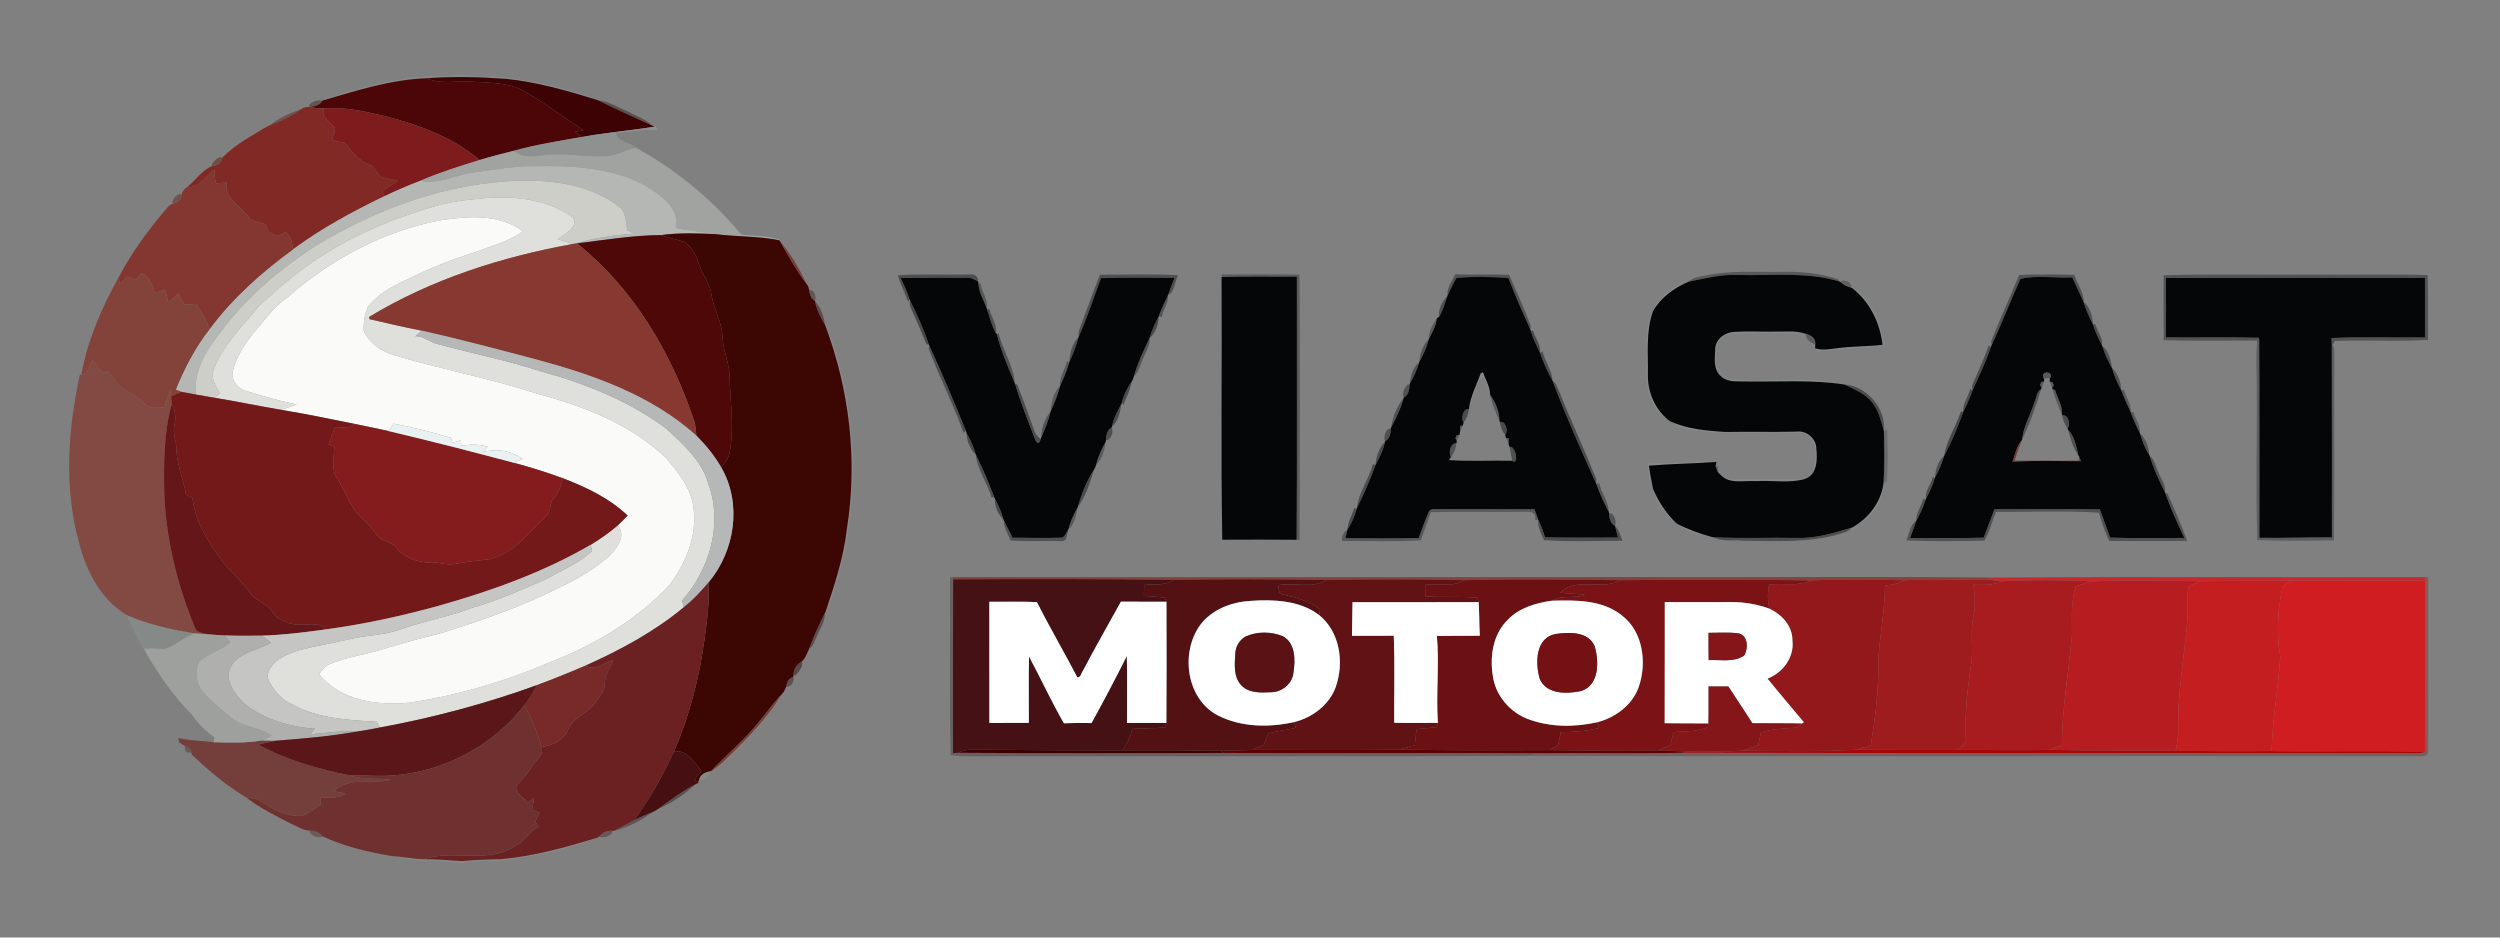<?xml version="1.0" encoding="UTF-8" ?>
<!DOCTYPE svg PUBLIC "-//W3C//DTD SVG 1.1//EN" "http://www.w3.org/Graphics/SVG/1.1/DTD/svg11.dtd">
<svg width="800pt" height="300pt" viewBox="0 0 800 300" version="1.1" xmlns="http://www.w3.org/2000/svg">
<rect x="0" y="0" width="800" height="300" fill="#808080" stroke="none"/>
<g id="#858988ff">
<path fill="#858988" opacity="1.00" d=" M 143.02 24.39 C 144.68 24.61 146.22 23.63 147.85 23.75 C 152.49 24.99 157.35 23.93 162.06 24.77 C 171.95 26.09 181.91 28.11 191.12 32.00 C 181.60 29.04 171.98 26.27 162.03 25.25 C 153.52 24.61 145.03 24.42 136.52 25.04 C 125.27 25.45 114.42 28.88 103.70 32.04 C 106.08 30.74 108.74 30.11 111.32 29.32 C 121.61 26.36 132.25 24.02 143.02 24.39 Z" />
<path fill="#858988" opacity="1.00" d=" M 529.00 99.52 C 530.89 94.78 535.52 91.45 540.33 90.15 C 535.75 92.14 531.53 95.11 529.00 99.52 Z" />
<path fill="#858988" opacity="1.00" d=" M 592.55 92.11 C 598.95 95.83 602.07 103.56 602.85 110.63 C 595.77 111.43 588.65 111.70 581.59 112.51 C 581.41 112.25 581.04 111.72 580.86 111.46 C 583.16 112.21 585.57 111.68 587.91 111.42 C 592.72 110.77 597.59 110.90 602.41 110.34 C 601.59 103.30 598.30 96.43 592.55 92.11 Z" />
<path fill="#858988" opacity="1.00" d=" M 526.88 117.98 C 527.27 111.87 525.74 105.09 528.99 99.54 C 526.58 106.11 527.46 113.18 527.33 120.02 C 527.26 125.69 529.73 131.25 534.27 134.71 C 528.40 131.55 526.60 124.19 526.88 117.98 Z" />
<path fill="#858988" opacity="1.00" d=" M 264.00 103.94 C 267.78 111.30 269.21 119.69 271.08 127.72 C 272.28 137.40 273.89 147.23 272.69 156.99 C 272.08 170.38 269.29 183.73 264.23 196.16 L 264.27 195.49 C 267.17 186.84 270.03 178.09 271.04 168.97 C 274.49 147.17 271.79 124.57 264.00 103.94 Z" />
<path fill="#858988" opacity="1.00" d=" M 548.86 111.78 C 548.88 108.58 551.92 106.35 554.91 106.19 C 559.28 105.91 563.66 106.20 568.04 106.10 C 571.21 106.16 574.49 105.73 577.57 106.73 C 570.35 106.55 563.13 106.66 555.91 106.64 C 553.13 106.43 549.79 107.95 549.43 111.02 C 548.75 114.63 548.69 119.81 552.86 121.28 C 565.23 122.67 578.03 119.99 590.21 123.05 C 579.88 121.46 569.41 122.23 559.01 122.08 C 556.22 121.94 552.87 122.55 550.69 120.38 C 548.18 118.29 548.76 114.66 548.86 111.78 Z" />
<path fill="#858988" opacity="1.00" d=" M 473.81 119.51 C 473.99 119.39 474.33 119.16 474.50 119.04 C 475.35 121.40 476.77 123.66 476.83 126.23 C 476.16 124.35 475.50 122.47 474.91 120.57 L 473.75 120.96 C 472.22 123.98 471.27 127.26 470.11 130.44 C 470.63 126.64 472.55 123.11 473.81 119.51 Z" />
<path fill="#858988" opacity="1.00" d=" M 534.45 134.82 C 539.94 137.32 546.05 137.82 551.99 138.23 C 559.66 138.07 567.33 138.31 575.00 138.11 C 578.11 137.67 581.24 140.41 581.23 143.56 C 581.61 147.07 581.54 151.95 577.49 153.29 C 572.50 154.74 567.16 153.61 562.03 153.96 C 558.31 153.64 553.68 155.08 550.74 152.10 C 552.04 152.75 553.40 153.46 554.93 153.33 C 561.63 153.35 568.33 153.33 575.04 153.33 C 577.20 153.35 579.62 152.15 580.41 150.03 C 581.53 146.00 581.56 140.23 576.92 138.46 C 571.94 138.87 566.92 137.90 561.94 138.66 C 557.63 138.49 553.31 138.17 549.01 138.70 C 544.15 137.50 538.66 137.93 534.45 134.82 Z" />
<path fill="#858988" opacity="1.00" d=" M 538.01 148.13 C 541.76 148.10 545.51 147.18 549.26 147.82 C 542.06 148.35 534.84 148.41 527.64 149.02 C 528.01 151.47 528.42 153.91 528.95 156.32 C 527.74 153.84 527.33 151.08 527.23 148.34 C 530.81 148.00 534.41 148.16 538.01 148.13 Z" />
<path fill="#858988" opacity="1.00" d=" M 592.84 168.73 C 597.97 165.75 601.83 160.82 602.69 154.85 C 602.69 160.86 598.26 166.46 592.84 168.73 Z" />
<path fill="#858988" opacity="1.00" d=" M 529.06 156.62 C 530.74 160.54 533.08 164.13 536.11 167.13 C 532.65 164.60 530.08 160.79 529.06 156.62 Z" />
<path fill="#858988" opacity="1.00" d=" M 536.80 167.69 C 540.24 169.41 543.86 170.76 547.57 171.78 C 543.70 171.46 539.91 169.99 536.80 167.69 Z" />
<path fill="#858988" opacity="1.00" d=" M 40.45 196.77 C 47.36 199.84 54.78 201.40 62.20 202.67 C 58.92 204.00 56.15 206.29 52.92 207.67 C 50.63 207.61 48.33 207.34 46.04 207.64 L 45.74 207.67 C 44.02 204.01 41.99 200.51 40.45 196.77 Z" />
<path fill="#858988" opacity="1.00" d=" M 223.66 249.61 C 223.98 247.88 225.66 247.01 227.26 246.80 C 227.26 248.36 225.14 249.79 223.66 249.61 Z" />
<path fill="#858988" opacity="1.00" d=" M 159.98 274.95 C 170.68 274.08 181.04 271.14 191.26 268.02 C 181.66 271.88 171.42 274.02 161.17 275.32 C 156.71 276.07 152.13 275.03 147.74 276.28 C 140.48 275.13 132.94 275.94 125.74 273.99 C 129.03 274.13 132.27 274.90 135.57 274.94 C 139.65 274.88 143.70 275.33 147.77 275.55 C 151.83 275.15 155.90 275.01 159.98 274.95 Z" />
</g>
<g id="#4d0607ff">
<path fill="#4d0607" opacity="1.00" d=" M 103.70 32.04 C 114.42 28.88 125.27 25.45 136.52 25.04 C 141.08 27.05 146.14 25.82 150.94 26.13 C 156.81 26.55 163.25 26.26 168.39 29.60 C 174.81 33.16 180.53 37.83 186.79 41.64 C 186.11 41.78 184.74 42.05 184.06 42.18 C 184.59 42.60 185.65 43.43 186.19 43.84 C 178.91 45.09 171.61 46.26 164.49 48.23 C 160.80 49.17 157.11 50.08 153.47 51.20 C 145.04 43.98 134.26 40.05 123.64 37.28 C 117.10 35.72 110.43 34.17 103.66 34.68 C 102.04 34.71 100.44 34.50 98.84 34.27 C 100.45 34.11 102.36 33.76 103.19 32.18 L 103.70 32.04 Z" />
</g>
<g id="#3d0204ff">
<path fill="#3d0204" opacity="1.00" d=" M 136.52 25.04 C 145.03 24.42 153.52 24.61 162.03 25.25 C 171.98 26.27 181.60 29.04 191.12 32.00 L 191.34 32.09 C 197.05 34.92 202.89 37.50 208.67 40.17 L 209.50 40.52 C 201.76 41.81 193.91 42.39 186.19 43.84 C 185.65 43.43 184.59 42.60 184.06 42.18 C 184.74 42.05 186.11 41.78 186.79 41.64 C 180.53 37.83 174.81 33.16 168.39 29.60 C 163.25 26.26 156.81 26.55 150.94 26.13 C 146.14 25.82 141.08 27.05 136.52 25.04 Z" />
</g>
<g id="#53383698">
<path fill="#533836" opacity="0.60" d=" M 98.84 34.27 C 98.93 32.56 101.76 31.85 103.19 32.18 C 102.36 33.76 100.45 34.11 98.84 34.27 Z" />
</g>
<g id="#442d2c95">
<path fill="#442d2c" opacity="0.58" d=" M 191.34 32.09 C 194.64 32.36 197.52 34.27 200.55 35.47 C 203.26 37.01 206.43 37.94 208.67 40.17 C 202.89 37.50 197.05 34.92 191.34 32.09 Z" />
</g>
<g id="#812a25ff">
<path fill="#812a25" opacity="1.00" d=" M 96.41 34.92 C 97.14 34.37 97.95 34.16 98.84 34.27 C 100.44 34.50 102.04 34.71 103.66 34.68 C 102.62 37.70 105.72 38.96 107.19 41.01 C 107.28 42.29 106.58 43.47 106.26 44.67 C 107.55 45.27 108.96 45.48 110.37 45.62 C 112.61 48.72 115.33 51.97 119.14 53.09 C 120.14 54.28 120.87 55.79 122.19 56.66 C 123.87 57.15 125.59 57.45 127.29 57.83 C 125.64 58.96 123.96 60.04 122.26 61.09 C 122.47 61.50 122.89 62.34 123.10 62.75 C 112.92 67.63 102.94 73.03 93.84 79.75 C 93.57 77.67 93.06 75.57 91.36 74.18 C 89.04 76.47 85.33 74.92 85.04 71.77 C 83.32 71.19 81.46 70.94 79.89 70.01 C 77.52 66.05 71.71 63.88 72.53 58.45 C 71.40 58.52 70.28 58.59 69.16 58.65 C 68.69 57.21 68.57 55.70 68.58 54.19 C 65.90 56.38 63.83 60.19 59.89 59.87 C 62.60 57.68 64.71 54.38 67.97 53.10 C 69.68 53.16 70.84 51.94 71.24 50.38 C 75.13 46.29 80.46 43.52 85.31 40.56 C 85.40 40.52 85.57 40.43 85.66 40.39 L 86.40 40.06 C 89.94 38.77 93.32 37.08 96.41 34.92 Z" />
</g>
<g id="#5d38349e">
<path fill="#5d3834" opacity="0.62" d=" M 86.40 40.06 C 89.26 37.69 92.90 36.14 96.41 34.92 C 93.32 37.08 89.94 38.77 86.40 40.06 Z" />
</g>
<g id="#7e1c1dff">
<path fill="#7e1c1d" opacity="1.00" d=" M 103.66 34.68 C 110.43 34.17 117.10 35.72 123.64 37.28 C 134.26 40.05 145.04 43.98 153.47 51.20 C 147.09 53.19 140.68 55.16 134.54 57.83 C 130.67 59.33 126.84 60.95 123.10 62.75 C 122.89 62.34 122.47 61.50 122.26 61.09 C 123.96 60.04 125.64 58.96 127.29 57.83 C 125.59 57.45 123.87 57.15 122.19 56.66 C 120.87 55.79 120.14 54.28 119.14 53.09 C 115.33 51.97 112.61 48.72 110.37 45.62 C 108.96 45.48 107.55 45.27 106.26 44.67 C 106.58 43.47 107.28 42.29 107.19 41.01 C 105.72 38.96 102.62 37.70 103.66 34.68 Z" />
</g>
<g id="#5b49467e">
<path fill="#5b4946" opacity="0.49" d=" M 85.31 40.56 C 85.40 40.52 85.57 40.43 85.66 40.39 C 85.57 40.43 85.40 40.52 85.31 40.56 Z" />
</g>
<g id="#8d9190ff">
<path fill="#8d9190" opacity="1.00" d=" M 209.50 40.52 L 209.96 40.42 C 210.04 40.72 210.18 41.31 210.26 41.61 C 205.81 41.22 201.52 42.41 197.12 42.47 C 197.32 45.52 201.59 45.27 203.43 47.24 C 199.92 48.07 196.68 50.15 192.98 49.99 C 186.60 50.24 180.23 48.80 173.87 49.68 C 170.68 50.03 167.07 50.64 164.49 48.23 C 171.61 46.26 178.91 45.09 186.19 43.84 C 193.91 42.39 201.76 41.81 209.50 40.52 Z" />
</g>
<g id="#a0a3a0ff">
<path fill="#a0a3a0" opacity="1.00" d=" M 203.43 47.24 C 216.24 54.24 227.84 63.76 237.17 75.00 C 241.31 75.71 245.95 75.17 250.01 76.99 L 249.39 76.90 C 242.65 75.51 235.72 75.79 228.92 74.92 C 224.73 73.97 220.39 74.03 216.25 72.85 C 217.62 66.06 210.77 62.09 205.91 59.04 C 195.20 53.57 182.80 52.96 171.01 53.18 C 164.59 53.05 158.28 54.34 151.94 55.12 C 146.08 55.77 140.57 59.09 134.54 57.83 C 140.68 55.16 147.09 53.19 153.47 51.20 C 157.11 50.08 160.80 49.17 164.49 48.23 C 167.07 50.64 170.68 50.03 173.87 49.68 C 180.23 48.80 186.60 50.24 192.98 49.99 C 196.68 50.15 199.92 48.07 203.43 47.24 Z" />
</g>
<g id="#6a3d38bc">
<path fill="#6a3d38" opacity="0.74" d=" M 67.78 52.63 C 68.45 51.53 69.82 49.92 71.24 50.38 C 70.84 51.94 69.68 53.16 67.97 53.10 L 67.78 52.63 Z" />
</g>
<g id="#b5b7b4ff">
<path fill="#b5b7b4" opacity="1.00" d=" M 151.94 55.12 C 158.28 54.34 164.59 53.05 171.01 53.18 C 182.80 52.96 195.20 53.57 205.91 59.04 C 210.77 62.09 217.62 66.06 216.25 72.85 C 220.39 74.03 224.73 73.97 228.92 74.92 C 223.15 74.64 217.32 74.45 211.58 75.22 C 202.53 75.28 193.59 76.78 184.63 77.88 L 183.84 77.98 C 190.02 76.14 196.50 75.21 202.93 74.76 C 202.18 74.41 201.43 74.04 200.68 73.68 C 200.35 71.22 200.35 68.41 198.53 66.49 C 189.42 59.24 177.34 57.55 166.03 57.83 C 142.88 58.56 120.47 66.82 100.83 78.79 C 89.72 86.05 79.33 94.68 71.32 105.35 C 66.58 111.26 61.77 118.28 62.68 126.25 C 61.13 125.97 59.58 125.68 58.03 125.39 C 57.58 125.21 56.69 124.86 56.25 124.68 C 59.02 117.83 62.47 111.24 67.02 105.39 C 74.40 95.38 83.82 87.04 93.84 79.75 C 102.94 73.03 112.92 67.63 123.10 62.75 C 126.84 60.95 130.67 59.33 134.54 57.83 C 140.57 59.09 146.08 55.77 151.94 55.12 Z" />
</g>
<g id="#833730ff">
<path fill="#833730" opacity="1.00" d=" M 59.89 59.87 C 63.83 60.19 65.90 56.38 68.58 54.19 C 68.57 55.70 68.69 57.21 69.16 58.65 C 70.28 58.59 71.40 58.52 72.53 58.45 C 71.71 63.88 77.52 66.05 79.89 70.01 C 81.46 70.94 83.32 71.19 85.04 71.77 C 85.33 74.92 89.04 76.47 91.36 74.18 C 93.06 75.57 93.57 77.67 93.84 79.75 C 83.82 87.04 74.40 95.38 67.02 105.39 C 66.25 102.36 64.32 99.86 62.73 97.23 C 61.50 97.32 60.27 97.41 59.04 97.50 C 58.36 96.30 57.67 95.11 56.99 93.91 C 55.96 94.90 54.93 95.88 53.90 96.86 C 53.52 95.45 53.14 94.04 52.77 92.63 C 51.68 93.05 50.59 93.43 49.48 93.78 C 49.09 91.03 47.62 88.76 45.29 87.28 C 44.71 88.02 44.12 88.76 43.54 89.50 C 42.59 89.16 41.64 88.81 40.69 88.48 C 39.89 89.30 39.09 90.13 38.29 90.95 C 38.20 90.43 38.02 89.37 37.92 88.84 C 41.91 81.18 47.05 74.17 52.58 67.56 C 53.43 66.74 54.05 65.51 55.28 65.20 C 56.83 64.92 58.14 63.87 58.12 62.18 C 58.35 61.19 58.94 60.42 59.89 59.87 Z" />
</g>
<g id="#cecec9ff">
<path fill="#cecec9" opacity="1.00" d=" M 100.83 78.79 C 120.47 66.82 142.88 58.56 166.03 57.83 C 177.34 57.55 189.42 59.24 198.53 66.49 C 200.35 68.41 200.35 71.22 200.68 73.68 C 201.43 74.04 202.18 74.41 202.93 74.76 C 196.50 75.21 190.02 76.14 183.84 77.98 L 183.35 78.07 C 181.72 77.55 180.08 77.04 178.45 76.54 C 180.58 74.91 185.10 72.98 183.41 69.66 C 174.15 62.96 161.90 62.38 150.95 63.87 C 142.14 64.45 133.80 67.58 125.57 70.52 C 118.87 73.26 112.23 76.19 106.06 80.01 C 97.54 84.84 90.14 91.32 82.92 97.86 C 77.65 104.33 71.33 110.34 68.39 118.33 C 67.36 121.01 68.89 123.63 70.44 125.72 C 70.02 126.12 69.19 126.91 68.78 127.31 C 66.75 126.97 64.71 126.61 62.68 126.25 C 61.77 118.28 66.58 111.26 71.32 105.35 C 79.33 94.68 89.72 86.05 100.83 78.79 Z" />
</g>
<g id="#6c423cbc">
<path fill="#6c423c" opacity="0.74" d=" M 55.28 65.20 C 54.80 63.89 56.80 61.70 58.12 62.18 C 58.14 63.87 56.83 64.92 55.28 65.20 Z" />
</g>
<g id="#dfdfdcff">
<path fill="#dfdfdc" opacity="1.00" d=" M 150.95 63.87 C 161.90 62.38 174.15 62.96 183.41 69.66 C 185.10 72.98 180.58 74.91 178.45 76.54 C 180.08 77.04 181.72 77.55 183.35 78.07 C 160.55 82.18 137.99 89.36 118.10 101.44 C 118.14 101.61 118.22 101.95 118.27 102.13 C 123.82 103.40 129.37 104.73 134.96 105.81 C 134.32 106.46 133.63 107.06 132.90 107.60 C 135.32 107.49 137.15 109.13 139.31 109.90 C 150.63 113.00 162.17 115.27 173.34 118.90 C 187.42 122.73 201.24 128.34 213.05 137.03 C 218.62 142.18 224.76 147.53 226.79 155.16 C 231.31 167.93 227.00 182.25 218.29 192.18 C 218.42 192.71 218.68 193.79 218.81 194.33 C 209.36 202.17 198.46 208.03 187.30 213.03 C 182.19 215.22 177.03 217.30 171.82 219.24 C 155.47 225.17 138.62 229.68 121.51 232.80 C 121.28 232.35 120.81 231.44 120.58 230.99 C 111.38 230.37 101.71 229.99 93.44 225.39 C 89.79 223.70 87.00 220.47 85.56 216.75 C 86.03 211.46 91.64 209.43 95.96 207.99 C 101.31 206.60 106.79 205.76 112.16 204.48 C 117.20 203.24 122.51 203.31 127.45 201.66 C 135.30 198.77 143.60 197.39 151.41 194.39 C 159.38 192.08 166.99 188.75 174.56 185.39 C 179.62 182.57 185.16 180.33 189.45 176.35 C 189.35 175.85 189.13 174.84 189.03 174.33 C 192.08 172.49 194.99 170.41 197.71 168.10 C 200.69 171.81 197.02 175.87 194.40 178.46 C 189.93 182.14 184.95 185.24 179.70 187.68 C 167.72 193.80 154.99 198.24 142.20 202.29 C 135.64 203.98 129.10 205.70 122.64 207.71 C 116.96 209.50 110.95 210.19 105.46 212.55 C 103.94 213.08 103.08 214.49 102.12 215.69 C 108.84 224.25 120.81 225.84 130.97 224.86 C 146.44 222.53 161.58 218.11 175.95 211.93 C 190.17 206.42 203.72 198.39 214.23 187.22 C 219.36 180.32 223.04 171.76 221.96 163.00 C 221.44 156.61 217.23 151.41 213.28 146.70 C 201.76 135.58 186.34 129.83 171.14 125.76 C 156.43 120.98 141.18 118.18 126.37 113.72 C 122.14 112.59 117.96 109.83 116.35 105.62 C 116.29 103.00 116.74 100.28 117.86 97.90 C 120.17 95.43 122.76 93.13 125.83 91.66 C 134.40 87.15 143.35 83.32 152.62 80.51 C 157.61 78.54 162.95 77.23 167.35 74.03 C 159.67 68.28 149.54 69.17 140.63 70.55 C 122.56 74.03 105.86 82.98 92.10 95.09 C 87.55 98.17 84.43 102.74 80.89 106.84 C 78.07 110.37 75.59 114.35 74.48 118.77 C 73.82 121.66 76.08 124.49 78.84 125.15 C 84.16 126.78 89.52 128.32 94.98 129.45 C 93.29 130.03 91.62 130.63 89.91 131.13 C 82.85 129.95 75.84 128.46 68.78 127.31 C 69.19 126.91 70.02 126.12 70.44 125.72 C 68.89 123.63 67.36 121.01 68.39 118.33 C 71.33 110.34 77.65 104.33 82.92 97.86 C 90.14 91.32 97.54 84.84 106.06 80.01 C 112.23 76.19 118.87 73.26 125.57 70.52 C 133.80 67.58 142.14 64.45 150.95 63.87 Z" />
</g>
<g id="#fafaf8ff">
<path fill="#fafaf8" opacity="1.00" d=" M 140.63 70.55 C 149.54 69.17 159.67 68.28 167.35 74.03 C 162.95 77.23 157.61 78.54 152.62 80.51 C 143.35 83.32 134.40 87.15 125.83 91.66 C 122.76 93.13 120.17 95.43 117.86 97.90 C 116.74 100.28 116.29 103.00 116.35 105.62 C 117.96 109.83 122.14 112.59 126.37 113.72 C 141.18 118.18 156.43 120.98 171.14 125.76 C 186.34 129.83 201.76 135.58 213.28 146.70 C 217.23 151.41 221.44 156.61 221.96 163.00 C 223.04 171.76 219.36 180.32 214.23 187.22 C 203.72 198.39 190.17 206.42 175.95 211.93 C 161.58 218.11 146.44 222.53 130.97 224.86 C 120.81 225.84 108.84 224.25 102.12 215.69 C 103.08 214.49 103.94 213.08 105.46 212.55 C 110.95 210.19 116.96 209.50 122.64 207.71 C 129.10 205.70 135.64 203.98 142.20 202.29 C 154.99 198.24 167.72 193.80 179.70 187.68 C 184.95 185.24 189.93 182.14 194.40 178.46 C 197.02 175.87 200.69 171.81 197.71 168.10 C 198.79 167.10 199.80 166.03 200.84 164.98 C 195.01 159.42 187.61 155.91 180.16 153.06 C 174.91 151.13 169.56 149.45 164.15 148.02 C 165.19 147.65 166.23 147.27 167.26 146.86 C 163.52 144.28 158.70 143.24 154.35 144.82 C 154.77 144.35 155.60 143.40 156.02 142.93 C 153.26 142.10 150.38 142.15 147.59 142.69 C 147.56 142.25 147.52 141.37 147.50 140.93 C 146.57 141.17 145.64 141.42 144.72 141.67 C 144.62 141.29 144.43 140.51 144.33 140.12 C 138.29 138.30 132.15 136.77 125.95 135.58 C 125.54 136.17 124.72 137.34 124.31 137.93 C 120.66 137.14 117.01 136.34 113.35 135.62 C 105.56 134.01 97.75 132.46 89.91 131.13 C 91.62 130.63 93.29 130.03 94.98 129.45 C 89.52 128.32 84.16 126.78 78.84 125.15 C 76.08 124.49 73.82 121.66 74.48 118.77 C 75.59 114.35 78.07 110.37 80.89 106.84 C 84.43 102.74 87.55 98.17 92.10 95.09 C 105.86 82.98 122.56 74.03 140.63 70.55 Z" />
</g>
<g id="#3c0603ff">
<path fill="#3c0603" opacity="1.00" d=" M 211.58 75.22 C 217.32 74.45 223.15 74.64 228.92 74.92 C 235.72 75.79 242.65 75.51 249.39 76.90 L 249.79 77.47 C 252.29 81.99 254.89 86.49 257.95 90.66 L 258.33 91.19 C 258.41 91.33 258.57 91.60 258.66 91.74 L 258.95 92.86 C 259.15 94.14 259.47 95.63 260.77 96.25 L 260.84 96.49 C 261.36 99.10 262.55 101.49 263.91 103.76 L 264.00 103.94 C 271.79 124.57 274.49 147.17 271.04 168.97 C 270.03 178.09 267.17 186.84 264.27 195.49 L 263.94 196.23 C 262.08 199.94 260.36 203.72 258.91 207.61 L 258.64 208.26 C 258.57 208.41 258.44 208.71 258.37 208.86 L 257.72 210.22 C 257.63 210.36 257.44 210.64 257.35 210.78 L 256.65 211.64 C 254.99 212.51 253.90 214.13 253.93 216.04 L 253.84 216.67 C 252.40 216.95 251.77 218.39 251.64 219.70 C 251.42 220.14 250.99 221.00 250.77 221.44 C 250.68 221.55 250.48 221.78 250.38 221.90 L 249.91 222.42 C 247.20 225.25 245.00 228.51 242.45 231.49 C 237.99 236.96 232.53 241.50 227.69 246.63 L 227.26 246.80 C 225.66 247.01 223.98 247.88 223.66 249.61 L 223.42 250.33 L 222.16 249.56 C 222.92 248.59 223.69 247.63 224.46 246.66 C 222.12 243.92 219.91 239.93 215.71 240.42 C 220.60 229.15 223.70 217.17 225.38 205.02 C 226.22 198.87 227.12 192.66 226.68 186.44 C 235.20 176.33 237.55 161.09 230.73 149.46 C 232.06 148.00 233.35 146.40 233.57 144.36 C 235.00 136.10 233.58 127.75 233.43 119.45 C 233.13 115.56 231.34 111.94 231.24 108.01 C 231.09 103.15 228.36 98.92 227.64 94.17 C 227.12 90.40 224.40 87.50 223.46 83.88 C 222.74 81.44 221.19 79.31 219.43 77.52 C 216.82 76.73 214.13 76.21 211.58 75.22 Z" />
</g>
<g id="#4e0808ff">
<path fill="#4e0808" opacity="1.00" d=" M 184.63 77.88 C 193.59 76.78 202.53 75.28 211.58 75.22 C 214.13 76.21 216.82 76.73 219.43 77.52 C 221.19 79.31 222.74 81.44 223.46 83.88 C 224.40 87.50 227.12 90.40 227.64 94.17 C 228.36 98.92 231.09 103.15 231.24 108.01 C 231.34 111.94 233.13 115.56 233.43 119.45 C 233.58 127.75 235.00 136.10 233.57 144.36 C 233.35 146.40 232.06 148.00 230.73 149.46 C 228.59 145.75 225.86 142.42 222.85 139.40 C 222.69 137.89 222.61 136.36 222.20 134.89 C 214.95 113.09 202.78 92.35 184.63 77.88 Z" />
</g>
<g id="#873830ff">
<path fill="#873830" opacity="1.00" d=" M 183.35 78.07 L 183.84 77.98 L 184.63 77.88 C 202.78 92.35 214.95 113.09 222.20 134.89 C 222.61 136.36 222.69 137.89 222.85 139.40 C 208.43 126.42 189.70 119.87 171.27 114.94 C 159.20 111.76 147.14 108.53 134.96 105.81 C 129.37 104.73 123.82 103.40 118.27 102.13 C 118.22 101.95 118.14 101.61 118.10 101.44 C 137.99 89.36 160.55 82.18 183.35 78.07 Z" />
</g>
<g id="#743f3bff">
<path fill="#743f3b" opacity="1.00" d=" M 249.79 77.47 C 253.11 81.43 255.84 85.95 257.95 90.66 C 254.89 86.49 252.29 81.99 249.79 77.47 Z" />
<path fill="#743f3b" opacity="1.00" d=" M 643.97 147.78 C 644.83 145.43 645.24 142.76 646.98 140.85 C 646.15 143.01 645.39 145.19 644.69 147.39 C 651.50 147.46 658.31 147.46 665.13 147.41 L 665.34 146.11 C 665.49 146.48 665.80 147.22 665.95 147.59 C 658.63 147.56 651.29 147.30 643.97 147.78 Z" />
<path fill="#743f3b" opacity="1.00" d=" M 242.45 231.49 C 245.00 228.51 247.20 225.25 249.91 222.42 C 246.16 228.87 240.86 234.31 235.69 239.65 C 233.08 242.03 230.75 244.80 227.69 246.63 C 232.53 241.50 237.99 236.96 242.45 231.49 Z" />
<path fill="#743f3b" opacity="1.00" d=" M 57.05 236.16 C 60.78 237.03 64.63 237.04 68.42 237.51 C 73.56 237.65 78.77 237.83 83.86 236.93 C 85.33 236.95 86.80 236.98 88.26 237.02 C 86.41 237.40 84.57 237.85 82.73 238.28 C 91.70 243.28 101.71 245.96 111.69 248.08 C 116.02 249.59 120.65 248.98 125.13 249.48 C 119.07 251.18 111.89 248.36 106.83 253.16 C 108.08 253.41 109.34 253.64 110.59 253.92 C 108.33 255.70 105.33 255.08 102.67 255.24 C 102.64 255.99 102.60 256.74 102.57 257.50 C 100.73 258.76 98.96 260.20 96.85 261.00 C 91.97 261.59 87.53 259.06 83.60 256.50 C 82.25 255.48 80.56 255.41 78.96 255.29 C 72.63 251.60 66.86 246.63 61.46 241.60 L 61.21 240.82 C 61.02 239.65 60.36 238.98 59.21 238.79 C 58.76 238.51 57.85 237.94 57.40 237.65 L 57.05 236.16 Z" />
</g>
<g id="#84433aff">
<path fill="#84433a" opacity="1.00" d=" M 45.29 87.28 C 47.62 88.76 49.09 91.03 49.48 93.78 C 50.59 93.43 51.68 93.05 52.77 92.63 C 53.14 94.04 53.52 95.45 53.90 96.86 C 54.93 95.88 55.96 94.90 56.99 93.91 C 57.67 95.11 58.36 96.30 59.04 97.50 C 60.27 97.41 61.50 97.32 62.73 97.23 C 64.32 99.86 66.25 102.36 67.02 105.39 C 62.47 111.24 59.02 117.83 56.25 124.68 C 56.69 124.86 57.58 125.21 58.03 125.39 C 56.93 125.85 55.85 126.32 54.76 126.80 C 54.72 126.31 54.63 125.33 54.59 124.83 C 53.75 126.62 53.13 128.50 52.63 130.41 C 50.63 130.32 48.15 131.10 46.60 129.45 C 44.84 127.79 42.94 126.28 40.73 125.26 C 37.94 123.93 36.43 121.10 34.58 118.78 C 32.09 120.50 31.08 116.47 29.58 115.18 C 28.69 116.90 28.44 119.64 26.03 119.81 C 28.05 108.92 32.50 98.47 37.92 88.84 C 38.02 89.37 38.20 90.43 38.29 90.95 C 39.09 90.13 39.89 89.30 40.69 88.48 C 41.64 88.81 42.59 89.16 43.54 89.50 C 44.12 88.76 44.71 88.02 45.29 87.28 Z" />
<path fill="#84433a" opacity="1.00" d=" M 305.01 184.67 C 379.01 184.71 453.02 184.66 527.02 184.67 C 563.76 184.78 600.52 184.47 637.25 184.82 L 636.46 185.49 C 627.45 185.58 618.42 185.25 609.42 185.68 C 599.42 185.47 589.40 185.31 579.42 185.73 C 559.11 185.45 538.77 185.38 518.47 185.67 C 501.81 185.45 485.13 185.28 468.48 185.65 C 453.82 185.33 439.13 185.33 424.47 185.60 C 408.16 185.30 391.82 185.32 375.51 185.53 C 352.01 185.29 328.50 185.24 305.00 185.40 L 305.01 184.67 Z" />
</g>
<g id="#2a2a2a84">
<path fill="#2a2a2a" opacity="0.52" d=" M 465.75 87.75 C 471.47 88.03 477.19 87.70 482.91 87.93 C 485.31 93.35 487.78 98.76 489.88 104.29 L 489.66 105.31 C 487.20 99.92 484.80 94.48 482.68 88.94 C 477.16 88.60 471.56 88.43 466.06 88.95 C 464.97 90.77 464.10 92.72 463.19 94.64 C 462.90 92.08 464.63 89.90 465.75 87.75 Z" />
</g>
<g id="#3a3a3a91">
<path fill="#3a3a3a" opacity="0.57" d=" M 546.01 88.12 C 553.90 86.46 561.99 87.13 569.99 87.00 C 576.10 86.85 582.32 87.35 588.12 89.38 L 588.59 90.06 C 577.98 86.88 566.88 88.30 555.99 87.99 C 550.70 87.73 545.57 89.15 540.42 90.12 C 541.79 88.57 544.13 88.61 546.01 88.12 Z" />
</g>
<g id="#2a29298a">
<path fill="#2a2929" opacity="0.54" d=" M 646.11 87.98 C 652.01 87.79 657.93 87.77 663.83 87.97 C 664.61 90.90 666.91 93.49 666.75 96.58 C 665.51 93.99 664.31 91.39 663.14 88.77 C 657.65 89.06 651.78 87.99 646.52 89.27 C 643.35 96.27 640.62 103.47 637.33 110.42 L 637.14 109.35 C 639.90 102.14 643.24 95.15 646.11 87.98 Z" />
</g>
<g id="#383737ab">
<path fill="#383737" opacity="0.67" d=" M 287.26 88.08 C 294.83 87.60 302.44 88.01 310.03 87.85 C 311.61 87.51 313.15 88.36 313.03 90.12 C 311.78 89.37 310.46 88.70 308.95 88.88 C 302.03 88.93 295.12 88.88 288.20 88.94 C 289.29 91.15 290.29 93.40 291.04 95.75 L 290.57 96.59 C 289.56 93.72 288.19 90.99 287.26 88.08 Z" />
</g>
<g id="#353535a5">
<path fill="#353535" opacity="0.65" d=" M 346.22 103.17 C 348.17 98.09 349.96 92.96 351.98 87.91 C 360.31 87.96 368.66 87.59 376.97 88.09 C 375.89 90.09 375.93 93.49 373.80 94.36 C 374.44 92.53 375.10 90.71 375.84 88.92 C 368.00 88.91 360.15 88.76 352.32 89.00 C 349.97 95.26 347.93 101.65 345.19 107.75 C 344.87 106.12 345.70 104.64 346.22 103.17 Z" />
<path fill="#353535" opacity="0.65" d=" M 342.21 115.79 C 342.17 113.06 343.24 109.76 345.15 107.85 C 344.44 110.60 343.41 113.23 342.21 115.79 Z" />
</g>
<g id="#3f3f3f8f">
<path fill="#3f3f3f" opacity="0.56" d=" M 390.96 87.84 C 399.25 87.78 407.55 87.74 415.84 87.86 C 416.01 116.18 415.96 144.51 415.86 172.83 L 414.91 172.73 C 415.11 144.67 414.95 116.60 414.99 88.54 C 406.96 88.58 398.94 88.40 390.91 88.66 L 390.96 87.84 Z" />
</g>
<g id="#050607ff">
<path fill="#050607" opacity="1.00" d=" M 540.42 90.12 C 545.57 89.15 550.70 87.73 555.99 87.99 C 566.88 88.30 577.98 86.88 588.59 90.06 L 588.89 90.22 C 589.86 91.07 590.98 91.73 592.27 92.01 L 592.55 92.11 C 598.30 96.43 601.59 103.30 602.41 110.34 C 597.59 110.90 592.72 110.77 587.91 111.42 C 585.57 111.68 583.16 112.21 580.86 111.46 L 580.89 110.05 C 581.12 108.32 579.38 107.14 577.90 106.82 L 577.57 106.73 C 574.49 105.73 571.21 106.16 568.04 106.10 C 563.66 106.20 559.28 105.91 554.91 106.19 C 551.92 106.35 548.88 108.58 548.86 111.78 C 548.76 114.66 548.18 118.29 550.69 120.38 C 552.87 122.55 556.22 121.94 559.01 122.08 C 569.41 122.23 579.88 121.46 590.21 123.05 L 590.25 123.06 C 593.38 124.59 596.87 125.90 599.07 128.75 C 601.19 131.26 601.85 134.57 602.78 137.63 L 602.85 137.99 C 602.98 143.43 603.10 148.88 602.76 154.31 L 602.69 154.85 C 601.83 160.82 597.97 165.75 592.84 168.73 L 592.33 168.92 C 586.71 170.63 580.98 172.32 575.03 172.15 C 566.16 171.97 557.29 172.37 548.42 171.94 C 548.21 171.90 547.79 171.82 547.57 171.78 C 543.86 170.76 540.24 169.41 536.80 167.69 C 536.63 167.55 536.29 167.27 536.11 167.13 C 533.08 164.13 530.74 160.54 529.06 156.62 L 528.95 156.32 C 528.42 153.91 528.01 151.47 527.64 149.02 C 534.84 148.41 542.06 148.35 549.26 147.82 L 548.99 149.16 C 549.17 149.65 549.54 150.65 549.73 151.14 C 549.98 151.38 550.48 151.86 550.74 152.10 C 553.68 155.08 558.31 153.64 562.03 153.96 C 567.16 153.61 572.50 154.74 577.49 153.29 C 581.54 151.95 581.61 147.07 581.23 143.56 C 581.24 140.41 578.11 137.67 575.00 138.11 C 567.33 138.31 559.66 138.07 551.99 138.23 C 546.05 137.82 539.94 137.32 534.45 134.82 L 534.27 134.71 C 529.73 131.25 527.26 125.69 527.33 120.02 C 527.46 113.18 526.58 106.11 528.99 99.54 L 529.00 99.52 C 531.53 95.11 535.75 92.14 540.33 90.15 L 540.42 90.12 Z" />
<path fill="#050607" opacity="1.00" d=" M 288.20 88.94 C 295.12 88.88 302.03 88.93 308.95 88.88 C 310.46 88.70 311.78 89.37 313.03 90.12 L 313.09 90.74 C 313.26 93.60 314.81 96.09 315.78 98.72 L 315.88 99.02 C 316.73 101.54 317.33 104.20 318.65 106.53 L 319.00 106.95 C 320.35 112.33 322.59 117.45 324.71 122.57 L 324.78 122.76 C 326.67 128.90 329.02 134.90 331.36 140.88 C 332.07 142.34 332.66 141.84 332.98 140.55 L 333.25 139.88 C 334.39 137.22 335.55 134.56 336.16 131.72 L 336.20 131.63 C 337.45 129.05 338.44 126.36 339.19 123.60 L 339.20 123.58 C 340.31 121.13 341.37 118.65 342.11 116.05 L 342.21 115.79 C 343.41 113.23 344.44 110.60 345.15 107.85 L 345.19 107.75 C 347.93 101.65 349.97 95.26 352.32 89.00 C 360.15 88.76 368.00 88.91 375.84 88.92 C 375.10 90.71 374.44 92.53 373.80 94.36 L 373.77 94.44 C 372.68 96.64 371.68 98.87 370.82 101.16 L 370.79 101.24 C 369.60 103.50 368.57 105.82 367.83 108.26 L 367.83 108.27 C 365.92 112.26 364.00 116.28 362.80 120.55 L 362.58 121.19 C 362.52 121.33 362.41 121.61 362.35 121.75 L 362.08 122.23 C 360.65 124.25 359.55 126.48 358.98 128.90 L 358.82 129.33 C 357.56 131.61 356.34 133.94 355.82 136.52 L 355.75 136.77 C 354.28 137.56 353.97 139.31 353.91 140.82 L 353.84 141.28 C 352.59 143.61 351.42 146.00 350.81 148.59 L 350.60 149.25 C 350.55 149.37 350.45 149.61 350.40 149.73 L 350.10 150.25 C 347.68 153.96 346.12 158.16 344.84 162.37 L 344.81 162.43 C 343.58 164.65 342.48 166.96 341.86 169.43 L 341.86 169.44 C 341.12 170.45 340.72 172.35 339.08 172.08 C 334.05 172.23 329.01 172.11 323.99 172.07 C 323.11 170.24 322.17 168.45 321.26 166.64 L 321.11 166.23 C 320.49 163.91 319.51 161.72 318.37 159.62 L 318.13 159.04 C 316.36 154.44 314.44 149.89 312.26 145.47 L 312.23 145.40 C 311.57 143.01 310.53 140.78 309.31 138.64 L 309.09 137.89 C 305.36 128.68 301.46 119.52 297.33 110.48 L 297.23 110.23 C 295.60 105.39 293.46 100.74 291.21 96.15 L 291.04 95.75 C 290.29 93.40 289.29 91.15 288.20 88.94 Z" />
<path fill="#050607" opacity="1.00" d=" M 390.91 88.66 C 398.94 88.40 406.96 88.58 414.99 88.54 C 414.95 116.60 415.11 144.67 414.91 172.73 C 406.98 172.64 399.06 172.68 391.13 172.71 C 390.64 144.71 391.08 116.68 390.91 88.66 Z" />
<path fill="#050607" opacity="1.00" d=" M 466.06 88.95 C 471.56 88.43 477.16 88.60 482.68 88.94 C 484.80 94.48 487.20 99.92 489.66 105.31 L 489.86 105.87 C 490.53 108.29 491.68 110.54 492.79 112.78 L 492.87 112.99 C 493.89 116.05 495.23 118.99 496.80 121.81 L 496.81 121.83 C 501.01 132.99 505.90 143.91 510.79 154.78 L 510.82 154.85 C 511.94 157.91 513.22 160.91 514.82 163.76 L 514.90 164.20 C 515.02 165.68 515.22 167.56 516.80 168.22 L 516.86 168.43 C 517.08 169.33 517.53 171.14 517.76 172.04 C 509.98 172.00 502.20 172.12 494.43 171.98 C 493.83 170.05 493.09 168.17 492.24 166.34 L 492.20 166.23 C 491.79 165.14 491.40 164.05 491.03 162.95 C 481.04 162.88 471.06 162.98 461.07 162.89 C 459.77 163.11 457.53 162.34 457.08 164.13 C 455.90 166.74 455.03 169.49 454.00 172.17 C 446.17 172.40 438.34 172.27 430.51 172.24 C 430.66 171.59 430.97 170.29 431.12 169.64 L 431.17 169.54 C 432.40 167.50 433.48 165.35 434.05 163.02 L 434.19 162.62 C 436.41 158.10 438.45 153.49 440.18 148.76 L 440.21 148.69 C 441.45 146.36 442.66 144.00 443.17 141.38 L 443.23 141.18 C 444.71 140.40 445.00 138.65 445.09 137.14 L 445.16 136.76 C 446.79 133.78 448.24 130.70 449.15 127.41 L 449.22 127.20 C 450.73 126.43 450.97 124.62 451.08 123.10 L 451.14 122.77 C 452.40 120.58 453.46 118.28 454.16 115.85 L 454.19 115.77 C 455.47 113.51 456.56 111.14 457.18 108.61 L 457.18 108.59 C 458.26 106.45 459.56 104.34 459.76 101.89 L 460.50 101.37 C 461.76 99.29 462.38 96.93 463.18 94.66 L 463.19 94.64 C 464.10 92.72 464.97 90.77 466.06 88.95 M 473.81 119.51 C 472.55 123.11 470.63 126.64 470.11 130.44 L 470.03 130.88 C 468.20 130.60 467.39 133.96 468.36 135.23 L 468.10 136.16 L 467.23 136.30 C 467.23 136.76 467.22 137.68 467.22 138.14 L 467.07 139.11 L 466.18 139.25 L 465.73 140.26 L 466.20 141.07 L 466.03 141.87 C 464.26 141.54 463.36 144.95 464.35 146.19 L 463.64 147.24 C 470.39 147.67 477.17 147.32 483.93 147.44 C 486.11 149.17 485.12 142.58 483.08 143.01 L 482.77 142.16 C 482.78 141.69 482.80 140.76 482.80 140.29 L 481.93 140.16 L 481.65 139.19 C 482.73 137.99 481.75 134.46 479.93 135.05 L 479.84 134.76 C 479.85 131.86 478.63 128.76 476.90 126.46 L 476.83 126.23 C 476.77 123.66 475.35 121.40 474.50 119.04 C 474.33 119.16 473.99 119.39 473.81 119.51 Z" />
<path fill="#050607" opacity="1.00" d=" M 646.52 89.27 C 651.78 87.99 657.65 89.06 663.14 88.77 C 664.31 91.39 665.51 93.99 666.75 96.58 L 666.77 96.64 C 667.50 99.12 668.54 101.49 669.75 103.77 L 669.78 103.84 C 670.51 106.13 671.48 108.34 672.63 110.45 L 672.80 110.87 C 673.51 113.22 674.52 115.46 675.78 117.57 L 675.83 117.68 C 676.49 120.17 677.55 122.52 678.76 124.78 L 678.81 124.89 C 679.69 127.22 680.70 129.49 681.77 131.74 L 681.85 131.96 C 682.68 134.26 683.69 136.50 684.80 138.69 L 684.86 138.85 C 685.59 141.15 686.34 143.49 687.74 145.50 L 687.86 145.88 C 689.14 149.88 690.88 153.71 692.76 157.46 L 692.84 157.66 C 694.61 162.60 696.73 167.41 699.01 172.14 C 691.08 172.14 683.15 172.30 675.24 172.05 C 674.16 169.04 673.06 166.03 671.96 163.02 C 660.72 162.82 649.48 162.90 638.24 162.98 C 637.06 165.99 635.91 169.02 634.78 172.06 C 626.93 172.31 619.07 172.11 611.22 172.17 C 611.90 170.34 612.54 168.48 613.20 166.64 L 613.23 166.58 C 614.46 164.47 615.42 162.22 616.18 159.90 L 616.31 159.60 C 617.36 157.55 618.40 155.48 619.02 153.25 L 619.20 152.77 C 620.44 150.54 621.44 148.20 622.17 145.75 L 622.18 145.74 C 624.55 141.29 626.51 136.63 628.20 131.88 L 628.24 131.77 C 629.38 129.52 630.41 127.22 631.23 124.83 L 631.25 124.79 C 633.33 120.27 635.47 115.76 637.09 111.04 L 637.33 110.42 C 640.62 103.47 643.35 96.27 646.52 89.27 M 654.06 121.08 L 654.12 122.08 L 653.23 122.24 L 652.82 123.25 L 653.32 124.06 L 653.16 124.51 C 651.67 125.40 651.65 127.40 650.97 128.84 C 649.76 132.80 647.48 136.47 647.08 140.63 L 646.98 140.85 C 645.24 142.76 644.83 145.43 643.97 147.78 C 651.29 147.30 658.63 147.56 665.95 147.59 C 665.80 147.22 665.49 146.48 665.34 146.11 L 665.03 145.60 C 664.42 142.83 663.85 139.61 661.79 137.55 L 661.62 137.12 C 662.70 135.90 661.74 132.40 659.89 132.93 L 659.84 132.76 C 660.13 129.97 658.36 127.48 657.65 124.85 L 656.79 124.48 L 656.67 124.16 L 657.19 123.35 L 656.82 122.31 L 655.92 122.14 L 655.95 121.04 C 657.49 118.58 652.56 118.64 654.06 121.08 Z" />
<path fill="#050607" opacity="1.00" d=" M 693.06 88.96 C 720.70 88.77 748.35 88.91 775.99 88.88 C 776.00 95.25 776.00 101.62 775.99 108.00 C 766.03 108.12 756.06 107.76 746.11 108.18 C 746.13 108.54 746.16 109.27 746.17 109.64 C 746.26 130.41 746.18 151.18 746.21 171.95 C 738.48 171.90 730.75 172.23 723.01 172.09 C 722.95 151.03 723.08 129.98 722.95 108.93 L 722.89 108.09 C 712.94 107.88 702.99 108.07 693.04 107.99 C 693.17 101.64 693.15 95.30 693.06 88.96 Z" />
</g>
<g id="#3f3f3faf">
<path fill="#3f3f3f" opacity="0.69" d=" M 692.38 88.10 C 708.24 87.58 724.13 88.02 740.01 87.87 C 752.28 87.97 764.57 87.68 776.85 88.02 C 777.05 94.93 776.88 101.85 776.95 108.76 C 767.06 109.38 757.11 108.71 747.20 109.10 L 746.47 110.32 L 746.17 109.64 C 746.16 109.27 746.13 108.54 746.11 108.18 C 756.06 107.76 766.03 108.12 775.99 108.00 C 776.00 101.62 776.00 95.25 775.99 88.88 C 748.35 88.91 720.70 88.77 693.06 88.96 C 693.15 95.30 693.17 101.64 693.04 107.99 C 702.99 108.07 712.94 107.88 722.89 108.09 L 722.95 108.93 L 722.33 108.97 C 712.35 108.96 702.37 109.16 692.40 108.86 C 692.31 101.94 692.35 95.02 692.38 88.10 Z" />
</g>
<g id="#30303067">
<path fill="#303030" opacity="0.40" d=" M 588.89 90.22 C 589.99 89.08 592.90 90.39 592.27 92.01 C 590.98 91.73 589.86 91.07 588.89 90.22 Z" />
</g>
<g id="#5b4c4a8f">
<path fill="#5b4c4a" opacity="0.56" d=" M 258.33 91.19 C 258.41 91.33 258.57 91.60 258.66 91.74 C 258.57 91.60 258.41 91.33 258.33 91.19 Z" />
</g>
<g id="#3736378d">
<path fill="#373637" opacity="0.55" d=" M 313.09 90.74 L 313.74 90.65 C 314.18 93.40 316.22 95.87 315.78 98.72 C 314.81 96.09 313.26 93.60 313.09 90.74 Z" />
</g>
<g id="#4c373595">
<path fill="#4c3735" opacity="0.58" d=" M 258.95 92.86 C 260.45 92.37 261.46 95.12 260.77 96.25 C 259.47 95.63 259.15 94.14 258.95 92.86 Z" />
</g>
<g id="#3030308d">
<path fill="#303030" opacity="0.55" d=" M 370.82 101.16 C 371.68 98.87 372.68 96.64 373.77 94.44 C 373.99 96.95 372.17 99.08 371.75 101.51 L 370.82 101.16 Z" />
</g>
<g id="#343434a0">
<path fill="#343434" opacity="0.63" d=" M 460.50 101.37 C 460.09 99.03 461.56 96.33 463.18 94.66 C 462.38 96.93 461.76 99.29 460.50 101.37 Z" />
</g>
<g id="#4b3331ac">
<path fill="#4b3331" opacity="0.67" d=" M 260.84 96.49 C 262.69 98.29 263.62 101.20 263.91 103.76 C 262.55 101.49 261.36 99.10 260.84 96.49 Z" />
</g>
<g id="#303030af">
<path fill="#303030" opacity="0.69" d=" M 291.21 96.15 C 293.46 100.74 295.60 105.39 297.23 110.23 L 296.45 110.20 C 295.07 106.97 293.83 103.67 292.34 100.49 C 291.81 99.09 290.71 97.75 291.21 96.15 Z" />
</g>
<g id="#343434a2">
<path fill="#343434" opacity="0.64" d=" M 666.77 96.64 C 668.72 98.05 669.64 101.32 669.75 103.77 C 668.54 101.49 667.50 99.12 666.77 96.64 Z" />
</g>
<g id="#363535a7">
<path fill="#363535" opacity="0.65" d=" M 315.88 99.02 L 316.61 98.88 C 317.13 101.46 319.21 103.86 318.65 106.53 C 317.33 104.20 316.73 101.54 315.88 99.02 Z" />
</g>
<g id="#323131b0">
<path fill="#323131" opacity="0.69" d=" M 367.83 108.26 C 368.57 105.82 369.60 103.50 370.79 101.24 C 370.80 103.74 369.73 106.62 367.83 108.26 Z" />
</g>
<g id="#3030307e">
<path fill="#303030" opacity="0.49" d=" M 457.18 108.59 C 457.13 106.15 458.43 103.86 459.76 101.89 C 459.56 104.34 458.26 106.45 457.18 108.59 Z" />
</g>
<g id="#343333a2">
<path fill="#343333" opacity="0.64" d=" M 669.78 103.84 L 670.53 103.71 C 671.03 106.00 673.07 108.05 672.63 110.45 C 671.48 108.34 670.51 106.13 669.78 103.84 Z" />
</g>
<g id="#b5b8b7ff">
<path fill="#b5b8b7" opacity="1.00" d=" M 132.90 107.60 C 133.63 107.06 134.32 106.46 134.96 105.81 C 147.14 108.53 159.20 111.76 171.27 114.94 C 189.70 119.87 208.43 126.42 222.85 139.40 C 225.86 142.42 228.59 145.75 230.73 149.46 C 237.55 161.09 235.20 176.33 226.68 186.44 C 224.28 189.29 221.73 192.02 218.81 194.33 C 218.68 193.79 218.42 192.71 218.29 192.18 C 227.00 182.25 231.31 167.93 226.79 155.16 C 224.76 147.53 218.62 142.18 213.05 137.03 C 201.24 128.34 187.42 122.73 173.34 118.90 C 162.17 115.27 150.63 113.00 139.31 109.90 C 137.15 109.13 135.32 107.49 132.90 107.60 Z" />
</g>
<g id="#313131ac">
<path fill="#313131" opacity="0.67" d=" M 489.86 105.87 L 490.56 105.83 C 491.26 108.15 493.15 110.27 492.79 112.78 C 491.68 110.54 490.53 108.29 489.86 105.87 Z" />
</g>
<g id="#3231329d">
<path fill="#323132" opacity="0.62" d=" M 319.00 106.95 L 319.57 106.63 C 320.79 112.08 324.38 117.04 324.71 122.57 C 322.59 117.45 320.35 112.33 319.00 106.95 Z" />
</g>
<g id="#302f2f74">
<path fill="#302f2f" opacity="0.45" d=" M 577.90 106.82 C 579.38 107.14 581.12 108.32 580.89 110.05 C 579.57 110.00 577.53 108.23 577.90 106.82 Z" />
</g>
<g id="#32313195">
<path fill="#323131" opacity="0.58" d=" M 362.80 120.55 C 364.00 116.28 365.92 112.26 367.83 108.27 C 368.18 110.38 366.77 112.18 366.09 114.07 C 364.99 116.22 364.57 118.81 362.80 120.55 Z" />
</g>
<g id="#3535359f">
<path fill="#353535" opacity="0.62" d=" M 454.19 115.77 C 454.31 113.21 455.33 110.41 457.18 108.61 C 456.56 111.14 455.47 113.51 454.19 115.77 Z" />
</g>
<g id="#2a2a2a68">
<path fill="#2a2a2a" opacity="0.41" d=" M 722.33 108.97 L 722.95 108.93 C 723.08 129.98 722.95 151.03 723.01 172.09 C 730.75 172.23 738.48 171.90 746.21 171.95 C 746.18 151.18 746.26 130.41 746.17 109.64 L 746.47 110.32 C 747.32 111.72 746.87 113.46 746.98 115.01 C 746.83 134.31 747.16 153.61 746.82 172.91 C 738.66 173.02 730.49 173.17 722.35 172.83 C 721.73 154.57 722.44 136.26 722.09 117.98 C 722.04 114.98 721.98 111.96 722.33 108.97 Z" />
</g>
<g id="#3030309d">
<path fill="#303030" opacity="0.62" d=" M 297.33 110.48 C 301.46 119.52 305.36 128.68 309.09 137.89 L 308.32 138.47 C 305.07 129.36 300.63 120.69 297.19 111.64 L 297.33 110.48 Z" />
</g>
<g id="#313131a7">
<path fill="#313131" opacity="0.65" d=" M 636.36 110.54 L 637.09 111.04 C 635.47 115.76 633.33 120.27 631.25 124.79 C 630.62 123.16 631.89 121.80 632.38 120.36 C 633.80 117.12 635.24 113.89 636.36 110.54 Z" />
</g>
<g id="#3333339d">
<path fill="#333333" opacity="0.62" d=" M 672.80 110.87 C 674.70 111.97 675.54 115.29 675.78 117.57 C 674.52 115.46 673.51 113.22 672.80 110.87 Z" />
</g>
<g id="#313131a1">
<path fill="#313131" opacity="0.63" d=" M 492.87 112.99 L 493.62 112.33 C 494.25 115.63 496.69 118.43 496.80 121.81 C 495.23 118.99 493.89 116.05 492.87 112.99 Z" />
</g>
<g id="#824a42ff">
<path fill="#824a42" opacity="1.00" d=" M 29.58 115.18 C 31.08 116.47 32.09 120.50 34.58 118.78 C 36.43 121.10 37.94 123.93 40.73 125.26 C 42.94 126.28 44.84 127.79 46.60 129.45 C 48.15 131.10 50.63 130.32 52.63 130.41 C 53.13 128.50 53.75 126.62 54.59 124.83 C 54.63 125.33 54.72 126.31 54.76 126.80 C 54.81 127.42 54.90 128.66 54.95 129.28 C 52.40 138.61 52.38 148.38 52.56 157.98 C 53.17 172.69 56.75 187.20 62.35 200.78 C 62.85 202.48 64.81 202.48 66.21 202.95 C 64.87 202.85 63.53 202.76 62.20 202.67 C 54.78 201.40 47.36 199.84 40.45 196.77 C 32.18 191.76 27.55 182.63 25.26 173.53 C 20.43 156.05 21.73 137.50 25.54 119.97 L 26.03 119.81 C 28.44 119.64 28.69 116.90 29.58 115.18 Z" />
</g>
<g id="#34343487">
<path fill="#343434" opacity="0.53" d=" M 341.40 115.38 L 342.11 116.05 C 341.37 118.65 340.31 121.13 339.20 123.58 C 338.86 120.65 341.03 118.22 341.40 115.38 Z" />
</g>
<g id="#3333339f">
<path fill="#333333" opacity="0.62" d=" M 451.14 122.77 C 451.35 120.32 452.21 117.45 454.16 115.85 C 453.46 118.28 452.40 120.58 451.14 122.77 Z" />
</g>
<g id="#353535a1">
<path fill="#353535" opacity="0.63" d=" M 675.83 117.68 C 677.65 119.46 678.78 122.24 678.76 124.78 C 677.55 122.52 676.49 120.17 675.83 117.68 Z" />
</g>
<g id="#525151da">
<path fill="#525151" opacity="0.85" d=" M 654.06 121.08 C 652.56 118.64 657.49 118.58 655.95 121.04 C 655.48 121.05 654.53 121.07 654.06 121.08 Z" />
</g>
<g id="#4c4b4b87">
<path fill="#4c4b4b" opacity="0.53" d=" M 362.35 121.75 C 362.41 121.61 362.52 121.33 362.58 121.19 C 362.52 121.33 362.41 121.61 362.35 121.75 Z" />
</g>
<g id="#2f2e2ea2">
<path fill="#2f2e2e" opacity="0.64" d=" M 496.81 121.83 C 497.95 122.53 498.31 123.89 498.84 125.03 C 502.67 134.54 506.99 143.84 510.83 153.34 L 510.79 154.78 C 505.90 143.91 501.01 132.99 496.81 121.83 Z" />
</g>
<g id="#3e3d3d95">
<path fill="#3e3d3d" opacity="0.58" d=" M 653.23 122.24 L 654.12 122.08 C 653.92 122.58 653.52 123.56 653.32 124.06 L 652.82 123.25 L 653.23 122.24 Z" />
</g>
<g id="#3b3b3b84">
<path fill="#3b3b3b" opacity="0.52" d=" M 655.92 122.14 L 656.82 122.31 L 657.19 123.35 L 656.67 124.16 C 656.48 123.66 656.11 122.64 655.92 122.14 Z" />
</g>
<g id="#343333ab">
<path fill="#343333" opacity="0.67" d=" M 324.78 122.76 L 325.49 123.03 C 327.39 127.71 329.05 132.50 330.78 137.25 C 331.10 138.59 331.95 139.66 332.98 140.55 C 332.66 141.84 332.07 142.34 331.36 140.88 C 329.02 134.90 326.67 128.90 324.78 122.76 Z" />
</g>
<g id="#333333b1">
<path fill="#333333" opacity="0.69" d=" M 358.98 128.90 C 359.55 126.48 360.65 124.25 362.08 122.23 C 361.73 124.83 360.38 127.12 359.49 129.55 L 358.98 128.90 Z" />
</g>
<g id="#363636a1">
<path fill="#363636" opacity="0.63" d=" M 450.59 122.97 L 451.08 123.10 C 450.97 124.62 450.73 126.43 449.22 127.20 C 448.55 125.80 449.44 123.88 450.59 122.97 Z" />
</g>
<g id="#2c2c2c9f">
<path fill="#2c2c2c" opacity="0.62" d=" M 590.25 123.06 C 597.10 123.39 603.64 130.73 602.78 137.63 C 601.85 134.57 601.19 131.26 599.07 128.75 C 596.87 125.90 593.38 124.59 590.25 123.06 Z" />
</g>
<g id="#36363685">
<path fill="#363636" opacity="0.52" d=" M 336.20 131.63 C 336.39 128.94 337.16 125.25 339.19 123.60 C 338.44 126.36 337.45 129.05 336.20 131.63 Z" />
</g>
<g id="#333232a5">
<path fill="#333232" opacity="0.65" d=" M 630.40 124.51 L 631.23 124.83 C 630.41 127.22 629.38 129.52 628.24 131.77 C 627.97 129.17 629.88 126.99 630.40 124.51 Z" />
</g>
<g id="#2b2a2a88">
<path fill="#2b2a2a" opacity="0.53" d=" M 650.97 128.84 C 651.65 127.40 651.67 125.40 653.16 124.51 C 651.49 130.00 649.58 135.46 647.08 140.63 C 647.48 136.47 649.76 132.80 650.97 128.84 Z" />
</g>
<g id="#2d2d2d78">
<path fill="#2d2d2d" opacity="0.47" d=" M 656.79 124.48 L 657.65 124.85 C 658.36 127.48 660.13 129.97 659.84 132.76 C 658.63 130.07 657.58 127.32 656.79 124.48 Z" />
</g>
<g id="#3030317f">
<path fill="#303031" opacity="0.50" d=" M 678.81 124.89 L 679.69 124.71 C 680.21 127.11 682.10 129.21 681.77 131.74 C 680.70 129.49 679.69 127.22 678.81 124.89 Z" />
</g>
<g id="#74191aff">
<path fill="#74191a" opacity="1.00" d=" M 54.76 126.80 C 55.85 126.32 56.93 125.85 58.03 125.39 C 59.58 125.68 61.13 125.97 62.68 126.25 C 64.71 126.61 66.75 126.97 68.78 127.31 C 75.84 128.46 82.85 129.95 89.91 131.13 C 97.75 132.46 105.56 134.01 113.35 135.62 C 111.70 137.36 109.34 136.80 107.25 136.63 C 106.49 138.50 105.79 140.38 105.12 142.28 C 105.57 142.42 106.48 142.69 106.93 142.83 C 107.10 146.23 105.76 150.05 107.91 153.07 C 110.83 157.50 112.19 163.12 116.56 166.45 C 118.14 167.86 119.31 169.64 120.67 171.26 C 122.15 173.35 125.25 173.14 126.75 175.23 C 129.05 178.31 132.96 179.62 136.64 180.02 C 139.84 179.48 142.95 181.19 146.14 180.36 C 149.72 179.63 153.37 179.35 157.00 178.90 C 164.70 176.87 169.42 170.11 174.92 164.90 C 176.49 163.43 175.68 160.83 177.23 159.35 C 178.97 157.68 179.48 155.28 180.16 153.06 C 187.61 155.91 195.01 159.42 200.84 164.98 C 199.80 166.03 198.79 167.10 197.71 168.10 C 194.99 170.41 192.08 172.49 189.03 174.33 C 173.88 183.14 157.27 189.08 140.47 193.83 C 128.60 197.11 116.54 199.74 104.34 201.40 C 102.16 199.02 98.83 200.02 96.01 199.86 C 92.71 199.97 89.06 198.65 87.18 195.81 C 85.60 192.96 81.88 192.54 80.11 189.85 C 77.56 186.13 74.05 183.27 71.24 179.79 C 66.83 173.70 62.57 167.16 61.60 159.51 C 61.09 159.21 60.05 158.60 59.53 158.30 C 58.69 153.15 56.37 148.28 56.43 143.01 C 56.21 140.64 55.22 138.32 55.83 135.92 C 56.41 133.64 56.10 131.33 54.95 129.28 C 54.90 128.66 54.81 127.42 54.76 126.80 Z" />
</g>
<g id="#2f2f2f7b">
<path fill="#2f2f2f" opacity="0.48" d=" M 476.90 126.46 C 478.63 128.76 479.85 131.86 479.84 134.76 C 478.61 132.09 477.49 129.35 476.90 126.46 Z" />
<path fill="#2f2f2f" opacity="0.48" d=" M 681.85 131.96 L 682.65 131.72 C 683.31 134.06 685.02 136.17 684.80 138.69 C 683.69 136.50 682.68 134.26 681.85 131.96 Z" />
</g>
<g id="#2f2f2f95">
<path fill="#2f2f2f" opacity="0.58" d=" M 445.16 136.76 C 445.67 133.49 446.97 129.87 449.15 127.41 C 448.24 130.70 446.79 133.78 445.16 136.76 Z" />
</g>
<g id="#651618ff">
<path fill="#651618" opacity="1.00" d=" M 52.56 157.98 C 52.38 148.38 52.40 138.61 54.95 129.28 C 56.10 131.33 56.41 133.64 55.83 135.92 C 55.22 138.32 56.21 140.64 56.43 143.01 C 56.37 148.28 58.69 153.15 59.53 158.30 C 60.05 158.60 61.09 159.21 61.60 159.51 C 62.57 167.16 66.83 173.70 71.24 179.79 C 74.05 183.27 77.56 186.13 80.11 189.85 C 81.88 192.54 85.60 192.96 87.18 195.81 C 89.06 198.65 92.71 199.97 96.01 199.86 C 98.83 200.02 102.16 199.02 104.34 201.40 C 97.51 202.33 90.65 203.22 83.76 203.41 C 79.82 203.42 75.88 203.50 71.94 203.34 C 70.03 203.25 68.12 203.12 66.21 202.95 C 64.81 202.48 62.85 202.48 62.35 200.78 C 56.75 187.20 53.17 172.69 52.56 157.98 Z" />
</g>
<g id="#323131ad">
<path fill="#323131" opacity="0.68" d=" M 355.82 136.52 C 356.34 133.94 357.56 131.61 358.82 129.33 C 358.53 131.78 357.74 135.02 355.82 136.52 Z" />
</g>
<g id="#2e2e2ea5">
<path fill="#2e2e2e" opacity="0.65" d=" M 468.36 135.23 C 467.39 133.96 468.20 130.60 470.03 130.88 C 469.92 132.48 469.29 133.95 468.36 135.23 Z" />
</g>
<g id="#3434349a">
<path fill="#343434" opacity="0.60" d=" M 333.25 139.88 C 333.15 137.06 334.36 133.87 336.16 131.72 C 335.55 134.56 334.39 137.22 333.25 139.88 Z" />
</g>
<g id="#2f2f2fb2">
<path fill="#2f2f2f" opacity="0.70" d=" M 627.48 131.62 L 628.20 131.88 C 626.51 136.63 624.55 141.29 622.18 145.74 C 622.87 140.78 625.99 136.42 627.48 131.62 Z" />
</g>
<g id="#2d2d2d96">
<path fill="#2d2d2d" opacity="0.59" d=" M 659.89 132.93 C 661.74 132.40 662.70 135.90 661.62 137.12 C 660.76 135.85 660.10 134.45 659.89 132.93 Z" />
</g>
<g id="#2c2b2ca0">
<path fill="#2c2b2c" opacity="0.63" d=" M 479.93 135.05 C 481.75 134.46 482.73 137.99 481.65 139.19 C 480.73 137.96 480.13 136.56 479.93 135.05 Z" />
</g>
<g id="#841c1dff">
<path fill="#841c1d" opacity="1.00" d=" M 107.25 136.63 C 109.34 136.80 111.70 137.36 113.35 135.62 C 117.01 136.34 120.66 137.14 124.31 137.93 C 137.64 141.09 150.91 144.47 164.15 148.02 C 169.56 149.45 174.91 151.13 180.16 153.06 C 179.48 155.28 178.97 157.68 177.23 159.35 C 175.68 160.83 176.49 163.43 174.92 164.90 C 169.42 170.11 164.70 176.87 157.00 178.90 C 153.37 179.35 149.72 179.63 146.14 180.36 C 142.95 181.19 139.84 179.48 136.64 180.02 C 132.96 179.62 129.05 178.31 126.75 175.23 C 125.25 173.14 122.15 173.35 120.67 171.26 C 119.31 169.64 118.14 167.86 116.56 166.45 C 112.19 163.12 110.83 157.50 107.91 153.07 C 105.76 150.05 107.10 146.23 106.93 142.83 C 106.48 142.69 105.57 142.42 105.12 142.28 C 105.79 140.38 106.49 138.50 107.25 136.63 Z" />
</g>
<g id="#e9f1f3ff">
<path fill="#e9f1f3" opacity="1.00" d=" M 124.31 137.93 C 124.72 137.34 125.54 136.17 125.95 135.58 C 132.15 136.77 138.29 138.30 144.33 140.12 C 144.43 140.51 144.62 141.29 144.72 141.67 C 145.64 141.42 146.57 141.17 147.50 140.93 C 147.52 141.37 147.56 142.25 147.59 142.69 C 150.38 142.15 153.26 142.10 156.02 142.93 C 155.60 143.40 154.77 144.35 154.35 144.82 C 158.70 143.24 163.52 144.28 167.26 146.86 C 166.23 147.27 165.19 147.65 164.15 148.02 C 150.91 144.47 137.64 141.09 124.31 137.93 Z" />
</g>
<g id="#3c3b3c93">
<path fill="#3c3b3c" opacity="0.58" d=" M 467.23 136.30 L 468.10 136.16 C 467.88 136.66 467.44 137.65 467.22 138.14 C 467.22 137.68 467.23 136.76 467.23 136.30 Z" />
</g>
<g id="#343334a3">
<path fill="#343334" opacity="0.64" d=" M 353.91 140.82 C 353.97 139.31 354.28 137.56 355.75 136.77 C 356.47 138.03 355.54 140.99 353.91 140.82 Z" />
</g>
<g id="#353535a4">
<path fill="#353535" opacity="0.64" d=" M 443.23 141.18 C 442.55 139.92 443.45 136.91 445.09 137.14 C 445.00 138.65 444.71 140.40 443.23 141.18 Z" />
</g>
<g id="#4343435c">
<path fill="#434343" opacity="0.36" d=" M 602.85 137.99 L 603.85 137.36 C 604.02 142.95 604.24 148.57 603.76 154.15 L 602.76 154.31 C 603.10 148.88 602.98 143.43 602.85 137.99 Z" />
</g>
<g id="#2c2c2c8f">
<path fill="#2c2c2c" opacity="0.56" d=" M 661.79 137.55 C 663.85 139.61 664.42 142.83 665.03 145.60 C 663.26 143.24 662.55 140.35 661.79 137.55 Z" />
</g>
<g id="#323132ab">
<path fill="#323132" opacity="0.67" d=" M 309.31 138.64 C 310.53 140.78 311.57 143.01 312.23 145.40 C 310.45 143.95 309.33 140.97 309.31 138.64 Z" />
</g>
<g id="#3e3d3d80">
<path fill="#3e3d3d" opacity="0.50" d=" M 466.18 139.25 L 467.07 139.11 C 466.85 139.60 466.42 140.58 466.20 141.07 L 465.73 140.26 L 466.18 139.25 Z" />
</g>
<g id="#3434349e">
<path fill="#343434" opacity="0.62" d=" M 684.86 138.85 C 686.74 140.34 687.60 143.15 687.74 145.50 C 686.34 143.49 685.59 141.15 684.86 138.85 Z" />
</g>
<g id="#3b3a3a8d">
<path fill="#3b3a3a" opacity="0.55" d=" M 481.93 140.16 L 482.80 140.29 C 482.80 140.76 482.78 141.69 482.77 142.16 C 482.56 141.66 482.14 140.66 481.93 140.16 Z" />
</g>
<g id="#31313179">
<path fill="#313131" opacity="0.47" d=" M 350.81 148.59 C 351.42 146.00 352.59 143.61 353.84 141.28 C 353.53 143.82 352.79 146.86 350.81 148.59 Z" />
</g>
<g id="#333232b1">
<path fill="#333232" opacity="0.69" d=" M 440.21 148.69 C 440.28 146.12 441.34 143.18 443.17 141.38 C 442.66 144.00 441.45 146.36 440.21 148.69 Z" />
</g>
<g id="#31313190">
<path fill="#313131" opacity="0.56" d=" M 464.35 146.19 C 463.36 144.95 464.26 141.54 466.03 141.87 C 465.87 143.44 465.35 144.96 464.35 146.19 Z" />
</g>
<g id="#353535a8">
<path fill="#353535" opacity="0.66" d=" M 483.08 143.01 C 485.12 142.58 486.11 149.17 483.93 147.44 C 483.59 145.97 483.37 144.49 483.08 143.01 Z" />
</g>
<g id="#2f2f2f99">
<path fill="#2f2f2f" opacity="0.60" d=" M 312.26 145.47 C 314.44 149.89 316.36 154.44 318.13 159.04 L 317.30 159.25 C 315.99 154.53 312.70 150.35 312.26 145.47 Z" />
</g>
<g id="#343333a4">
<path fill="#343333" opacity="0.64" d=" M 619.20 152.77 C 619.31 150.27 620.25 147.43 622.17 145.75 C 621.44 148.20 620.44 150.54 619.20 152.77 Z" />
</g>
<g id="#302f2f98">
<path fill="#302f2f" opacity="0.60" d=" M 687.86 145.88 C 689.60 146.90 689.70 149.34 690.67 150.99 C 691.35 153.13 693.20 155.11 692.76 157.46 C 690.88 153.71 689.14 149.88 687.86 145.88 Z" />
</g>
<g id="#4846478c">
<path fill="#484647" opacity="0.55" d=" M 350.40 149.73 C 350.45 149.61 350.55 149.37 350.60 149.25 C 350.55 149.37 350.45 149.61 350.40 149.73 Z" />
</g>
<g id="#2f2f2fa1">
<path fill="#2f2f2f" opacity="0.63" d=" M 439.29 148.60 L 440.18 148.76 C 438.45 153.49 436.41 158.10 434.19 162.62 C 434.70 157.67 438.02 153.42 439.29 148.60 Z" />
</g>
<g id="#42414175">
<path fill="#424141" opacity="0.46" d=" M 548.99 149.16 L 549.82 149.29 C 549.79 149.76 549.75 150.68 549.73 151.14 C 549.54 150.65 549.17 149.65 548.99 149.16 Z" />
</g>
<g id="#313131a9">
<path fill="#313131" opacity="0.66" d=" M 344.84 162.37 C 346.12 158.16 347.68 153.96 350.10 150.25 C 348.89 154.43 347.41 158.84 344.84 162.37 Z" />
</g>
<g id="#323232a9">
<path fill="#323232" opacity="0.66" d=" M 618.57 152.45 L 619.02 153.25 C 618.40 155.48 617.36 157.55 616.31 159.60 C 615.92 157.03 618.00 154.88 618.57 152.45 Z" />
</g>
<g id="#2f2f2f87">
<path fill="#2f2f2f" opacity="0.53" d=" M 510.82 154.85 L 511.71 154.60 C 512.50 157.74 514.63 160.46 514.82 163.76 C 513.22 160.91 511.94 157.91 510.82 154.85 Z" />
</g>
<g id="#383838a1">
<path fill="#383838" opacity="0.63" d=" M 692.84 157.66 L 693.60 157.98 C 695.81 162.95 698.10 167.92 699.86 173.08 C 691.55 173.19 683.24 173.13 674.93 173.11 C 673.57 170.20 672.48 167.17 671.65 164.08 C 660.72 163.32 649.68 163.88 638.72 163.81 C 637.41 166.85 636.77 170.24 634.99 173.03 C 626.67 173.15 618.31 173.31 610.00 172.94 C 610.98 170.85 611.16 167.90 613.20 166.64 C 612.54 168.48 611.90 170.34 611.22 172.17 C 619.07 172.11 626.93 172.31 634.78 172.06 C 635.91 169.02 637.06 165.99 638.24 162.98 C 649.48 162.90 660.72 162.82 671.96 163.02 C 673.06 166.03 674.16 169.04 675.24 172.05 C 683.15 172.30 691.08 172.14 699.01 172.14 C 696.73 167.41 694.61 162.60 692.84 157.66 Z" />
</g>
<g id="#313131ae">
<path fill="#313131" opacity="0.68" d=" M 318.37 159.62 C 319.51 161.72 320.49 163.91 321.11 166.23 C 319.40 164.67 318.18 161.94 318.37 159.62 Z" />
</g>
<g id="#323231a0">
<path fill="#323231" opacity="0.63" d=" M 615.41 159.61 L 616.18 159.90 C 615.42 162.22 614.46 164.47 613.23 166.58 C 613.10 164.07 614.89 161.99 615.41 159.61 Z" />
</g>
<g id="#3131307c">
<path fill="#313130" opacity="0.49" d=" M 341.86 169.43 C 342.48 166.96 343.58 164.65 344.81 162.43 C 344.42 164.81 343.85 167.96 341.86 169.43 Z" />
</g>
<g id="#323232b0">
<path fill="#323232" opacity="0.69" d=" M 433.41 162.41 L 434.05 163.02 C 433.48 165.35 432.40 167.50 431.17 169.54 C 431.22 166.99 432.74 164.80 433.41 162.41 Z" />
</g>
<g id="#3b3a3a92">
<path fill="#3b3a3a" opacity="0.57" d=" M 457.08 164.13 C 457.53 162.34 459.77 163.11 461.07 162.89 C 471.06 162.98 481.04 162.88 491.03 162.95 C 491.40 164.05 491.79 165.14 492.20 166.23 L 491.23 166.45 C 491.91 162.93 488.23 163.91 486.04 163.77 C 476.65 163.90 467.26 163.61 457.87 163.91 C 456.84 166.92 455.74 169.91 454.66 172.90 C 446.28 173.46 437.85 173.00 429.46 173.13 C 429.35 171.34 429.91 170.17 431.12 169.64 C 430.97 170.29 430.66 171.59 430.51 172.24 C 438.34 172.27 446.17 172.40 454.00 172.17 C 455.03 169.49 455.90 166.74 457.08 164.13 Z" />
</g>
<g id="#37363698">
<path fill="#373636" opacity="0.60" d=" M 514.90 164.20 C 516.53 164.01 517.40 166.93 516.80 168.22 C 515.22 167.56 515.02 165.68 514.90 164.20 Z" />
</g>
<g id="#393838a8">
<path fill="#393838" opacity="0.66" d=" M 321.26 166.64 C 322.17 168.45 323.11 170.24 323.99 172.07 C 329.01 172.11 334.05 172.23 339.08 172.08 C 340.72 172.35 341.12 170.45 341.86 169.44 C 341.67 170.55 341.39 171.64 341.03 172.71 L 340.20 173.15 C 334.58 172.99 328.94 173.39 323.33 172.93 C 322.66 170.84 321.11 168.91 321.26 166.64 Z" />
</g>
<g id="#3c3b3bb8">
<path fill="#3c3b3b" opacity="0.72" d=" M 492.24 166.34 C 493.09 168.17 493.83 170.05 494.43 171.98 C 502.20 172.12 509.98 172.00 517.76 172.04 C 517.53 171.14 517.08 169.33 516.86 168.43 C 518.19 169.61 518.54 171.44 519.14 173.05 C 510.81 173.01 502.38 173.46 494.11 172.83 C 493.15 170.80 492.00 168.65 492.24 166.34 Z" />
</g>
<g id="#353434a6">
<path fill="#353434" opacity="0.65" d=" M 575.03 172.15 C 580.98 172.32 586.71 170.63 592.33 168.92 C 591.73 170.22 590.04 170.31 588.88 170.83 C 578.86 173.80 568.29 173.08 557.98 173.05 C 554.82 172.63 551.30 173.51 548.42 171.94 C 557.29 172.37 566.16 171.97 575.03 172.15 Z" />
</g>
<g id="#c5c6c4ff">
<path fill="#c5c6c4" opacity="1.00" d=" M 140.47 193.83 C 157.27 189.08 173.88 183.14 189.03 174.33 C 189.13 174.84 189.35 175.85 189.45 176.35 C 185.16 180.33 179.62 182.57 174.56 185.39 C 166.99 188.75 159.38 192.08 151.41 194.39 C 143.60 197.39 135.30 198.77 127.45 201.66 C 122.51 203.31 117.20 203.24 112.16 204.48 C 106.79 205.76 101.31 206.60 95.96 207.99 C 91.64 209.43 86.03 211.46 85.56 216.75 C 87.00 220.47 89.79 223.70 93.44 225.39 C 101.71 229.99 111.38 230.37 120.58 230.99 C 120.81 231.44 121.28 232.35 121.51 232.80 C 119.09 233.29 116.67 233.76 114.22 234.10 C 109.18 233.76 104.18 234.57 99.17 234.98 C 99.71 234.38 100.24 233.78 100.78 233.18 C 92.63 232.65 84.45 230.18 78.01 225.02 C 75.17 222.09 71.85 218.05 73.66 213.70 C 76.05 208.72 82.39 208.21 86.75 205.65 C 85.75 204.90 84.76 204.15 83.76 203.41 C 90.65 203.22 97.51 202.33 104.34 201.40 C 116.54 199.74 128.60 197.11 140.47 193.83 Z" />
</g>
<g id="#52414283">
<path fill="#524142" opacity="0.51" d=" M 304.00 184.79 L 305.01 184.67 L 305.00 185.40 C 304.92 203.94 304.97 222.48 304.97 241.03 C 305.35 240.99 306.13 240.93 306.52 240.89 C 334.82 241.11 363.13 241.00 391.44 240.94 C 424.42 241.09 457.40 240.88 490.38 241.06 L 489.69 241.88 C 429.81 242.19 369.90 241.88 310.01 242.02 C 308.07 242.04 306.14 241.89 304.22 241.68 C 303.74 222.73 304.16 203.75 304.00 184.79 Z" />
</g>
<g id="#c3292dff">
<path fill="#c3292d" opacity="1.00" d=" M 637.25 184.82 C 683.49 184.52 729.76 184.79 776.02 184.67 L 776.02 185.76 C 761.71 185.76 747.41 185.73 733.10 185.82 C 723.52 185.94 713.94 185.82 704.36 185.99 C 692.72 185.88 681.07 185.58 669.44 186.02 C 659.80 185.59 650.11 185.53 640.47 185.98 C 639.47 185.86 637.46 185.61 636.46 185.49 L 637.25 184.82 Z" />
</g>
<g id="#944042aa">
<path fill="#944042" opacity="0.67" d=" M 776.02 184.67 L 777.00 184.74 C 776.98 203.16 776.97 221.59 777.00 240.02 L 776.16 240.68 C 775.88 222.37 776.13 204.06 776.02 185.76 L 776.02 184.67 Z" />
</g>
<g id="#461115ff">
<path fill="#461115" opacity="1.00" d=" M 305.00 185.40 C 328.50 185.24 352.01 185.29 375.51 185.53 C 372.80 187.55 369.27 186.82 366.13 187.18 C 366.09 188.34 366.06 189.50 366.04 190.67 C 368.26 190.83 370.49 190.98 372.72 191.25 C 372.85 191.58 373.12 192.23 373.26 192.55 C 368.40 192.54 363.55 192.56 358.69 192.54 C 354.65 199.92 350.42 207.19 346.54 214.66 C 345.96 215.33 345.90 216.91 344.72 216.72 C 340.51 208.65 335.92 200.78 331.79 192.67 C 326.72 192.44 321.65 192.60 316.59 192.56 C 316.61 205.49 316.58 218.41 316.60 231.34 C 320.81 231.33 325.01 231.35 329.22 231.31 C 329.27 224.23 329.10 217.15 329.29 210.08 C 333.09 217.17 336.44 224.49 340.46 231.45 C 343.40 231.32 346.34 231.31 349.29 231.38 C 353.19 224.29 356.97 217.13 360.59 209.90 C 360.76 217.04 360.62 224.19 360.65 231.34 C 364.85 231.35 369.04 231.35 373.24 231.35 C 373.10 231.72 372.82 232.46 372.67 232.83 C 369.26 233.05 365.84 233.03 362.43 233.26 C 361.65 235.70 360.71 238.11 359.10 240.14 C 343.05 240.14 327.00 240.03 310.96 239.88 C 309.40 239.80 307.95 240.41 306.52 240.89 C 306.13 240.93 305.35 240.99 304.97 241.03 C 304.97 222.48 304.92 203.94 305.00 185.40 Z" />
</g>
<g id="#541114ff">
<path fill="#541114" opacity="1.00" d=" M 375.51 185.53 C 391.82 185.32 408.16 185.30 424.47 185.60 C 419.87 188.54 414.06 186.20 408.95 187.29 C 409.23 188.37 409.03 190.14 410.59 190.25 C 414.75 191.22 418.98 192.33 422.45 194.97 C 422.34 195.41 422.14 196.30 422.04 196.74 C 415.72 192.06 407.50 191.77 399.97 192.30 C 393.97 192.68 387.75 195.06 384.06 200.00 C 377.65 208.88 379.58 223.69 389.77 228.96 C 397.24 232.74 406.10 232.85 414.15 231.06 C 414.27 231.52 414.50 232.43 414.62 232.88 C 411.75 233.74 408.66 233.77 405.86 234.79 C 405.29 235.93 404.89 237.14 404.47 238.34 C 403.21 238.91 401.95 239.47 400.68 239.99 C 397.35 240.14 394.01 240.19 390.68 240.22 C 380.15 240.13 369.62 240.05 359.10 240.14 C 360.71 238.11 361.65 235.70 362.43 233.26 C 365.84 233.03 369.26 233.05 372.67 232.83 C 372.82 232.46 373.10 231.72 373.24 231.35 C 373.33 218.42 373.30 205.48 373.26 192.55 C 373.12 192.23 372.85 191.58 372.72 191.25 C 370.49 190.98 368.26 190.83 366.04 190.67 C 366.06 189.50 366.09 188.34 366.13 187.18 C 369.27 186.82 372.80 187.55 375.51 185.53 Z" />
</g>
<g id="#611214ff">
<path fill="#611214" opacity="1.00" d=" M 424.47 185.60 C 439.13 185.33 453.82 185.33 468.48 185.65 C 464.79 188.12 460.17 186.50 456.04 187.13 C 456.05 188.36 456.07 189.58 456.09 190.81 C 461.63 191.24 467.19 190.76 472.72 191.27 C 472.83 191.62 473.05 192.33 473.16 192.69 C 459.71 192.70 446.26 192.69 432.80 192.70 C 432.77 196.29 432.69 199.87 432.64 203.45 C 437.09 203.47 441.54 203.48 446.00 203.43 C 446.38 212.71 446.10 222.01 446.14 231.30 C 450.80 231.38 455.46 231.35 460.13 231.31 C 460.01 231.66 459.79 232.35 459.67 232.70 C 457.55 232.97 455.42 233.13 453.30 233.32 C 453.10 235.03 452.91 236.75 452.72 238.47 C 451.02 238.94 449.34 239.42 447.64 239.86 C 431.99 240.14 416.33 239.92 400.68 239.99 C 401.95 239.47 403.21 238.91 404.47 238.34 C 404.89 237.14 405.29 235.93 405.86 234.79 C 408.66 233.77 411.75 233.74 414.62 232.88 C 414.50 232.43 414.27 231.52 414.15 231.06 C 419.99 229.60 425.38 225.57 427.45 219.78 C 430.18 211.94 428.78 202.15 422.04 196.74 C 422.14 196.30 422.34 195.41 422.45 194.97 C 418.98 192.33 414.75 191.22 410.59 190.25 C 409.03 190.14 409.23 188.37 408.95 187.29 C 414.06 186.20 419.87 188.54 424.47 185.60 Z" />
</g>
<g id="#6b1013ff">
<path fill="#6b1013" opacity="1.00" d=" M 468.48 185.65 C 485.13 185.28 501.81 185.45 518.47 185.67 C 512.55 189.16 504.47 184.37 499.18 189.70 C 501.84 189.88 504.52 190.00 507.17 190.37 C 503.75 191.71 499.80 190.18 496.56 192.23 C 491.43 192.98 486.08 194.49 482.42 198.40 C 477.55 203.17 476.63 210.61 477.83 217.04 C 478.91 222.93 483.32 227.92 488.86 230.06 C 495.93 232.74 503.78 232.76 511.10 231.12 C 511.26 231.56 511.59 232.44 511.75 232.89 C 507.75 234.04 503.58 234.18 499.46 234.30 C 499.15 235.68 498.86 237.07 498.57 238.46 C 497.64 239.00 496.70 239.52 495.77 240.04 C 479.73 240.10 463.67 240.15 447.64 239.86 C 449.34 239.42 451.02 238.94 452.72 238.47 C 452.91 236.75 453.10 235.03 453.30 233.32 C 455.42 233.13 457.55 232.97 459.67 232.70 C 459.79 232.35 460.01 231.66 460.13 231.31 C 459.47 222.06 460.63 212.78 459.80 203.53 C 464.37 203.41 468.96 203.49 473.54 203.44 C 473.33 199.86 473.41 196.27 473.16 192.69 C 473.05 192.33 472.83 191.62 472.72 191.27 C 467.19 190.76 461.63 191.24 456.09 190.81 C 456.07 189.58 456.05 188.36 456.04 187.13 C 460.17 186.50 464.79 188.12 468.48 185.65 Z" />
</g>
<g id="#7b1316ff">
<path fill="#7b1316" opacity="1.00" d=" M 518.47 185.67 C 538.77 185.38 559.11 185.45 579.42 185.73 C 575.31 187.85 570.53 186.35 566.13 187.14 C 565.55 189.66 565.63 192.26 566.21 194.77 C 562.30 193.35 558.14 192.64 553.99 192.67 C 546.90 192.68 539.81 192.68 532.73 192.69 C 532.70 205.60 532.75 218.51 532.70 231.42 C 537.36 231.51 542.03 231.44 546.70 231.49 L 546.57 232.56 C 543.17 234.39 539.18 233.83 535.49 234.28 C 535.17 235.65 534.86 237.02 534.56 238.40 C 533.26 238.98 531.97 239.58 530.66 240.13 C 519.04 240.49 507.40 240.11 495.77 240.04 C 496.70 239.52 497.64 239.00 498.57 238.46 C 498.86 237.07 499.15 235.68 499.46 234.30 C 503.58 234.18 507.75 234.04 511.75 232.89 C 511.59 232.44 511.26 231.56 511.10 231.12 C 517.00 229.60 522.43 225.55 524.46 219.65 C 527.00 211.96 525.80 202.17 519.03 196.97 C 512.74 191.89 504.21 192.02 496.56 192.23 C 499.80 190.18 503.75 191.71 507.17 190.37 C 504.52 190.00 501.84 189.88 499.18 189.70 C 504.47 184.37 512.55 189.16 518.47 185.67 Z" />
</g>
<g id="#92181cff">
<path fill="#92181c" opacity="1.00" d=" M 579.42 185.73 C 589.40 185.31 599.42 185.47 609.42 185.68 C 607.53 186.81 605.36 187.15 603.21 187.36 C 603.11 195.28 601.65 203.09 601.02 210.97 C 601.30 220.20 600.11 229.41 598.67 238.51 C 597.01 238.99 595.36 239.49 593.70 239.93 C 581.71 240.56 569.67 240.33 557.66 240.19 C 559.31 239.62 560.96 239.03 562.62 238.48 C 562.91 237.11 563.20 235.74 563.50 234.38 C 567.15 233.13 571.02 233.20 574.82 232.83 C 575.26 232.52 576.13 231.88 576.56 231.56 C 576.73 231.44 577.05 231.22 577.22 231.11 C 573.33 226.46 569.42 221.85 565.59 217.17 C 570.45 215.27 574.23 210.37 573.57 204.97 C 573.64 200.33 570.19 196.64 566.21 194.77 C 565.63 192.26 565.55 189.66 566.13 187.14 C 570.53 186.35 575.31 187.85 579.42 185.73 Z" />
</g>
<g id="#9e1b1eff">
<path fill="#9e1b1e" opacity="1.00" d=" M 609.42 185.68 C 618.42 185.25 627.45 185.58 636.46 185.49 C 637.46 185.61 639.47 185.86 640.47 185.98 C 637.68 187.42 634.50 187.14 631.47 187.14 C 632.01 190.56 632.25 194.05 631.46 197.45 C 630.37 202.52 631.58 207.72 630.72 212.81 C 629.60 220.50 628.69 228.24 629.04 236.03 C 629.48 238.16 627.45 239.14 625.91 239.98 C 615.18 239.99 604.44 239.98 593.70 239.93 C 595.36 239.49 597.01 238.99 598.67 238.51 C 600.11 229.41 601.30 220.20 601.02 210.97 C 601.65 203.09 603.11 195.28 603.21 187.36 C 605.36 187.15 607.53 186.81 609.42 185.68 Z" />
</g>
<g id="#a81c1fff">
<path fill="#a81c1f" opacity="1.00" d=" M 640.47 185.98 C 650.11 185.53 659.80 185.59 669.44 186.02 C 667.70 186.52 665.99 187.06 664.27 187.57 C 662.65 192.56 663.04 197.83 663.04 202.99 C 662.02 214.82 659.84 226.56 659.80 238.45 C 658.44 238.95 657.09 239.47 655.74 239.94 C 645.80 240.22 635.85 239.90 625.91 239.98 C 627.45 239.14 629.48 238.16 629.04 236.03 C 628.69 228.24 629.60 220.50 630.72 212.81 C 631.58 207.72 630.37 202.52 631.46 197.45 C 632.25 194.05 632.01 190.56 631.47 187.14 C 634.50 187.14 637.68 187.42 640.47 185.98 Z" />
</g>
<g id="#b61d20ff">
<path fill="#b61d20" opacity="1.00" d=" M 669.44 186.02 C 681.07 185.58 692.72 185.88 704.36 185.99 C 702.97 186.49 701.61 187.05 700.25 187.59 C 699.88 191.04 700.01 194.50 699.99 197.96 C 699.07 209.97 696.68 221.90 697.03 233.98 C 697.01 236.10 696.62 238.20 696.21 240.28 C 682.72 240.12 669.22 240.30 655.74 239.94 C 657.09 239.47 658.44 238.95 659.80 238.45 C 659.84 226.56 662.02 214.82 663.04 202.99 C 663.04 197.83 662.65 192.56 664.27 187.57 C 665.99 187.06 667.70 186.52 669.44 186.02 Z" />
</g>
<g id="#c51e21ff">
<path fill="#c51e21" opacity="1.00" d=" M 704.36 185.99 C 713.94 185.82 723.52 185.94 733.10 185.82 C 732.18 186.63 730.82 187.08 730.30 188.24 C 728.85 195.43 728.38 202.85 729.70 210.09 C 729.05 220.19 727.18 230.22 726.90 240.35 C 716.66 240.44 706.43 240.36 696.21 240.28 C 696.62 238.20 697.01 236.10 697.03 233.98 C 696.68 221.90 699.07 209.97 699.99 197.96 C 700.01 194.50 699.88 191.04 700.25 187.59 C 701.61 187.05 702.97 186.49 704.36 185.99 Z" />
</g>
<g id="#cf1d22ff">
<path fill="#cf1d22" opacity="1.00" d=" M 733.10 185.82 C 747.41 185.73 761.71 185.76 776.02 185.76 C 776.13 204.06 775.88 222.37 776.16 240.68 C 759.75 240.06 743.31 240.68 726.90 240.35 C 727.18 230.22 729.05 220.19 729.70 210.09 C 728.38 202.85 728.85 195.43 730.30 188.24 C 730.82 187.08 732.18 186.63 733.10 185.82 Z" />
</g>
<g id="#6b2022ff">
<path fill="#6b2022" opacity="1.00" d=" M 218.81 194.33 C 221.73 192.02 224.28 189.29 226.68 186.44 C 227.12 192.66 226.22 198.87 225.38 205.02 C 223.70 217.17 220.60 229.15 215.71 240.42 C 212.16 248.14 207.96 255.54 202.98 262.43 C 200.82 263.52 198.72 264.73 196.58 265.85 L 195.89 265.89 C 194.26 265.70 192.74 266.40 191.75 267.70 L 191.26 268.02 C 181.04 271.14 170.68 274.08 159.98 274.95 C 155.90 275.01 151.83 275.15 147.77 275.55 C 143.70 275.33 139.65 274.88 135.57 274.94 C 145.07 271.65 156.53 276.76 165.21 270.42 C 168.18 269.13 169.33 265.68 172.41 264.56 C 172.03 264.03 171.65 263.50 171.28 262.97 C 171.73 262.01 172.19 261.05 172.65 260.09 C 171.83 259.78 171.02 259.48 170.21 259.18 C 170.46 257.93 170.70 256.69 170.95 255.44 C 170.25 255.87 169.55 256.29 168.86 256.72 C 167.50 255.09 164.71 253.78 165.23 251.31 C 167.18 249.47 168.97 247.47 170.33 245.14 C 171.42 243.16 174.27 241.68 173.21 239.08 C 176.63 238.54 180.14 237.09 181.66 233.74 C 183.28 229.45 188.21 228.31 190.62 224.68 C 191.79 222.81 193.58 221.06 193.54 218.70 C 193.54 215.94 195.35 213.70 196.25 211.20 C 193.31 212.06 190.42 214.79 187.30 213.03 C 198.46 208.03 209.36 202.17 218.81 194.33 Z" />
</g>
<g id="#ffffffff">
<path fill="#ffffff" opacity="1.00" d=" M 384.06 200.00 C 387.75 195.06 393.97 192.68 399.97 192.30 C 407.50 191.77 415.72 192.06 422.04 196.74 C 428.78 202.15 430.18 211.94 427.45 219.78 C 425.38 225.57 419.99 229.60 414.15 231.06 C 406.10 232.85 397.24 232.74 389.77 228.96 C 379.58 223.69 377.65 208.88 384.06 200.00 M 398.43 203.76 C 396.62 204.90 395.36 206.91 395.31 209.08 C 395.07 212.59 394.64 216.89 397.47 219.54 C 399.99 221.93 403.72 221.63 406.93 221.50 C 410.41 221.40 413.64 218.65 413.91 215.11 C 414.53 211.19 414.54 205.87 410.60 203.64 C 406.82 202.03 402.15 202.00 398.43 203.76 Z" />
<path fill="#ffffff" opacity="1.00" d=" M 482.42 198.40 C 486.08 194.49 491.43 192.98 496.56 192.23 C 504.21 192.02 512.74 191.89 519.03 196.97 C 525.80 202.17 527.00 211.96 524.46 219.65 C 522.43 225.55 517.00 229.60 511.10 231.12 C 503.78 232.76 495.93 232.74 488.86 230.06 C 483.32 227.92 478.91 222.93 477.83 217.04 C 476.63 210.61 477.55 203.17 482.42 198.40 M 497.95 202.85 C 491.30 203.95 491.23 212.20 492.73 217.29 C 494.97 222.29 501.44 222.09 505.97 221.13 C 511.83 219.28 511.72 211.55 510.27 206.72 C 508.19 202.04 502.21 202.28 497.95 202.85 Z" />
<path fill="#ffffff" opacity="1.00" d=" M 316.59 192.56 C 321.65 192.60 326.72 192.44 331.79 192.67 C 335.92 200.78 340.51 208.65 344.72 216.72 C 345.90 216.91 345.96 215.33 346.54 214.66 C 350.42 207.19 354.65 199.92 358.69 192.54 C 363.55 192.56 368.40 192.54 373.26 192.55 C 373.30 205.48 373.33 218.42 373.24 231.35 C 369.04 231.35 364.85 231.35 360.65 231.34 C 360.62 224.19 360.76 217.04 360.59 209.90 C 356.97 217.13 353.19 224.29 349.29 231.38 C 346.34 231.31 343.40 231.32 340.46 231.45 C 336.44 224.49 333.09 217.17 329.29 210.08 C 329.10 217.15 329.27 224.23 329.22 231.31 C 325.01 231.35 320.81 231.33 316.60 231.34 C 316.58 218.41 316.61 205.49 316.59 192.56 Z" />
<path fill="#ffffff" opacity="1.00" d=" M 432.80 192.70 C 446.26 192.69 459.71 192.70 473.16 192.69 C 473.41 196.27 473.33 199.86 473.54 203.44 C 468.96 203.49 464.37 203.41 459.80 203.53 C 460.63 212.78 459.47 222.06 460.13 231.31 C 455.46 231.35 450.80 231.38 446.14 231.30 C 446.10 222.01 446.38 212.71 446.00 203.43 C 441.54 203.48 437.09 203.47 432.64 203.45 C 432.69 199.87 432.77 196.29 432.80 192.70 Z" />
<path fill="#ffffff" opacity="1.00" d=" M 532.73 192.69 C 539.81 192.68 546.90 192.68 553.99 192.67 C 558.14 192.64 562.30 193.35 566.21 194.77 C 570.19 196.64 573.64 200.33 573.57 204.97 C 574.23 210.37 570.45 215.27 565.59 217.17 C 569.42 221.85 573.33 226.46 577.22 231.11 C 577.05 231.22 576.73 231.44 576.56 231.56 C 571.30 231.41 566.03 231.50 560.77 231.44 C 558.17 227.54 555.69 223.56 553.07 219.67 C 550.95 219.67 548.84 219.67 546.74 219.68 C 546.68 223.62 546.82 227.56 546.70 231.49 C 542.03 231.44 537.36 231.51 532.70 231.42 C 532.75 218.51 532.70 205.60 532.73 192.69 M 546.73 202.50 C 546.71 205.40 546.72 208.31 546.77 211.22 C 550.55 211.04 554.77 212.03 558.14 209.79 C 559.52 207.41 559.42 203.02 555.97 202.60 C 552.89 202.30 549.80 202.51 546.73 202.50 Z" />
</g>
<g id="#402e2e93">
<path fill="#402e2e" opacity="0.58" d=" M 258.91 207.61 C 260.36 203.72 262.08 199.94 263.94 196.23 C 264.11 199.04 262.21 201.39 261.28 203.92 C 260.55 205.16 260.34 206.95 258.91 207.61 Z" />
</g>
<g id="#9ea09eff">
<path fill="#9ea09e" opacity="1.00" d=" M 52.92 207.67 C 56.15 206.29 58.92 204.00 62.20 202.67 C 63.53 202.76 64.87 202.85 66.21 202.95 C 68.12 203.12 70.03 203.25 71.94 203.34 C 72.38 203.89 73.25 204.99 73.69 205.55 C 70.68 208.13 66.62 209.12 63.68 211.75 C 62.27 214.99 62.75 219.13 65.24 221.73 C 67.79 224.55 70.78 226.95 73.66 229.42 C 77.45 232.77 82.99 232.49 86.99 235.46 C 85.96 235.96 84.91 236.45 83.86 236.93 C 78.77 237.83 73.56 237.65 68.42 237.51 L 68.60 235.91 C 65.72 234.00 63.36 231.46 61.35 228.65 C 55.24 222.46 50.26 215.22 46.04 207.64 C 48.33 207.34 50.63 207.61 52.92 207.67 Z" />
</g>
<g id="#5a1214ff">
<path fill="#5a1214" opacity="1.00" d=" M 398.43 203.76 C 402.15 202.00 406.82 202.03 410.60 203.64 C 414.54 205.87 414.53 211.19 413.91 215.11 C 413.64 218.65 410.41 221.40 406.93 221.50 C 403.72 221.63 399.99 221.93 397.47 219.54 C 394.64 216.89 395.07 212.59 395.31 209.08 C 395.36 206.91 396.62 204.90 398.43 203.76 Z" />
</g>
<g id="#741114ff">
<path fill="#741114" opacity="1.00" d=" M 497.95 202.85 C 502.21 202.28 508.19 202.04 510.27 206.72 C 511.72 211.55 511.83 219.28 505.97 221.13 C 501.44 222.09 494.97 222.29 492.73 217.29 C 491.23 212.20 491.30 203.95 497.95 202.85 Z" />
</g>
<g id="#841619ff">
<path fill="#841619" opacity="1.00" d=" M 546.73 202.50 C 549.80 202.51 552.89 202.30 555.97 202.60 C 559.42 203.02 559.52 207.41 558.14 209.79 C 554.77 212.03 550.55 211.04 546.77 211.22 C 546.72 208.31 546.71 205.40 546.73 202.50 Z" />
<path fill="#841619" opacity="1.00" d=" M 546.74 219.68 C 548.84 219.67 550.95 219.67 553.07 219.67 C 555.69 223.56 558.17 227.54 560.77 231.44 C 566.03 231.50 571.30 231.41 576.56 231.56 C 576.13 231.88 575.26 232.52 574.82 232.83 C 571.02 233.20 567.15 233.13 563.50 234.38 C 563.20 235.74 562.91 237.11 562.62 238.48 C 560.96 239.03 559.31 239.62 557.66 240.19 C 551.65 240.71 545.61 240.23 539.60 240.53 C 536.61 240.39 533.64 240.19 530.66 240.13 C 531.97 239.58 533.26 238.98 534.56 238.40 C 534.86 237.02 535.17 235.65 535.49 234.28 C 539.18 233.83 543.17 234.39 546.57 232.56 L 546.70 231.49 C 546.82 227.56 546.68 223.62 546.74 219.68 Z" />
</g>
<g id="#afb0aeff">
<path fill="#afb0ae" opacity="1.00" d=" M 71.94 203.34 C 75.88 203.50 79.82 203.42 83.76 203.41 C 84.76 204.15 85.75 204.90 86.75 205.65 C 82.39 208.21 76.05 208.72 73.66 213.70 C 71.85 218.05 75.17 222.09 78.01 225.02 C 84.45 230.18 92.63 232.65 100.78 233.18 C 100.24 233.78 99.71 234.38 99.17 234.98 C 104.18 234.57 109.18 233.76 114.22 234.10 C 105.64 235.62 96.95 236.37 88.26 237.02 C 86.80 236.98 85.33 236.95 83.86 236.93 C 84.91 236.45 85.96 235.96 86.99 235.46 C 82.99 232.49 77.45 232.77 73.66 229.42 C 70.78 226.95 67.79 224.55 65.24 221.73 C 62.75 219.13 62.27 214.99 63.68 211.75 C 66.62 209.12 70.68 208.13 73.69 205.55 C 73.25 204.99 72.38 203.89 71.94 203.34 Z" />
</g>
<g id="#5c4c4a9e">
<path fill="#5c4c4a" opacity="0.62" d=" M 258.37 208.86 C 258.44 208.71 258.57 208.41 258.64 208.26 C 258.57 208.41 258.44 208.71 258.37 208.86 Z" />
</g>
<g id="#56494889">
<path fill="#564948" opacity="0.54" d=" M 257.35 210.78 C 257.44 210.64 257.63 210.36 257.72 210.22 C 257.63 210.36 257.44 210.64 257.35 210.78 Z" />
</g>
<g id="#772a28ff">
<path fill="#772a28" opacity="1.00" d=" M 187.30 213.03 C 190.42 214.79 193.31 212.06 196.25 211.20 C 195.35 213.70 193.54 215.94 193.54 218.70 C 193.58 221.06 191.79 222.81 190.62 224.68 C 188.21 228.31 183.28 229.45 181.66 233.74 C 180.14 237.09 176.63 238.54 173.21 239.08 C 172.04 234.42 170.16 229.90 167.76 225.73 C 169.30 223.69 170.60 221.48 171.82 219.24 C 177.03 217.30 182.19 215.22 187.30 213.03 Z" />
</g>
<g id="#462d2cb1">
<path fill="#462d2c" opacity="0.69" d=" M 253.93 216.04 C 253.90 214.13 254.99 212.51 256.65 211.64 C 257.06 213.27 255.60 215.13 254.43 216.18 L 253.93 216.04 Z" />
</g>
<g id="#422f2f96">
<path fill="#422f2f" opacity="0.59" d=" M 251.64 219.70 C 251.77 218.39 252.40 216.95 253.84 216.67 C 254.35 217.87 253.03 220.10 251.64 219.70 Z" />
</g>
<g id="#5a1618ff">
<path fill="#5a1618" opacity="1.00" d=" M 121.51 232.80 C 138.62 229.68 155.47 225.17 171.82 219.24 C 170.60 221.48 169.30 223.69 167.76 225.73 C 157.96 238.28 142.80 246.61 126.93 248.02 C 121.86 248.61 116.77 248.03 111.69 248.08 C 101.71 245.96 91.70 243.28 82.73 238.28 C 84.57 237.85 86.41 237.40 88.26 237.02 C 96.95 236.37 105.64 235.62 114.22 234.10 C 116.67 233.76 119.09 233.29 121.51 232.80 Z" />
</g>
<g id="#5c4543b8">
<path fill="#5c4543" opacity="0.72" d=" M 250.38 221.90 C 250.48 221.78 250.68 221.55 250.77 221.44 C 250.68 221.55 250.48 221.78 250.38 221.90 Z" />
</g>
<g id="#6e312fff">
<path fill="#6e312f" opacity="1.00" d=" M 126.93 248.02 C 142.80 246.61 157.96 238.28 167.76 225.73 C 170.16 229.90 172.04 234.42 173.21 239.08 C 174.27 241.68 171.42 243.16 170.33 245.14 C 168.97 247.47 167.18 249.47 165.23 251.31 C 164.71 253.78 167.50 255.09 168.86 256.72 C 169.55 256.29 170.25 255.87 170.95 255.44 C 170.70 256.69 170.46 257.93 170.21 259.18 C 171.02 259.48 171.83 259.78 172.65 260.09 C 172.19 261.05 171.73 262.01 171.28 262.97 C 171.65 263.50 172.03 264.03 172.41 264.56 C 169.33 265.68 168.18 269.13 165.21 270.42 C 156.53 276.76 145.07 271.65 135.57 274.94 C 132.27 274.90 129.03 274.13 125.74 273.99 C 118.10 272.74 110.28 270.93 103.28 267.66 C 102.24 266.43 100.75 265.71 99.13 265.84 C 96.95 265.73 95.09 264.41 93.14 263.58 C 88.27 261.09 83.28 258.67 78.96 255.29 C 80.56 255.41 82.25 255.48 83.60 256.50 C 87.53 259.06 91.97 261.59 96.85 261.00 C 98.96 260.20 100.73 258.76 102.57 257.50 C 102.60 256.74 102.64 255.99 102.67 255.24 C 105.33 255.08 108.33 255.70 110.59 253.92 C 109.34 253.64 108.08 253.41 106.83 253.16 C 111.89 248.36 119.07 251.18 125.13 249.48 C 120.65 248.98 116.02 249.59 111.69 248.08 C 116.77 248.03 121.86 248.61 126.93 248.02 Z" />
</g>
<g id="#634845af">
<path fill="#634845" opacity="0.69" d=" M 59.21 238.79 C 60.36 238.98 61.02 239.65 61.21 240.82 C 59.60 241.05 58.94 240.37 59.21 238.79 Z" />
</g>
<g id="#461013ff">
<path fill="#461013" opacity="1.00" d=" M 215.71 240.42 C 219.91 239.93 222.12 243.92 224.46 246.66 C 223.69 247.63 222.92 248.59 222.16 249.56 L 223.42 250.33 L 223.61 250.45 L 222.50 250.99 C 218.25 253.21 214.41 256.13 210.52 258.90 L 209.77 259.39 C 209.66 259.45 209.45 259.56 209.35 259.62 L 208.65 259.94 C 206.73 260.70 204.82 261.50 202.98 262.43 C 207.96 255.54 212.16 248.14 215.71 240.42 Z" />
</g>
<g id="#3d0001ff">
<path fill="#3d0001" opacity="1.00" d=" M 306.52 240.89 C 307.95 240.41 309.40 239.80 310.96 239.88 C 327.00 240.03 343.05 240.14 359.10 240.14 C 369.62 240.05 380.15 240.13 390.68 240.22 L 391.44 240.94 C 363.13 241.00 334.82 241.11 306.52 240.89 Z" />
</g>
<g id="#5e0001ff">
<path fill="#5e0001" opacity="1.00" d=" M 390.68 240.22 C 394.01 240.19 397.35 240.14 400.68 239.99 C 416.33 239.92 431.99 240.14 447.64 239.86 C 463.67 240.15 479.73 240.10 495.77 240.04 C 507.40 240.11 519.04 240.49 530.66 240.13 C 533.64 240.19 536.61 240.39 539.60 240.53 L 538.59 240.89 C 522.52 241.22 506.45 240.90 490.38 241.06 C 457.40 240.88 424.42 241.09 391.44 240.94 L 390.68 240.22 Z" />
</g>
<g id="#a7070bff">
<path fill="#a7070b" opacity="1.00" d=" M 539.60 240.53 C 545.61 240.23 551.65 240.71 557.66 240.19 C 569.67 240.33 581.71 240.56 593.70 239.93 C 604.44 239.98 615.18 239.99 625.91 239.98 C 635.85 239.90 645.80 240.22 655.74 239.94 C 669.22 240.30 682.72 240.12 696.21 240.28 C 706.43 240.36 716.66 240.44 726.90 240.35 C 743.31 240.68 759.75 240.06 776.16 240.68 C 773.82 241.25 771.39 241.01 769.02 241.03 C 692.21 240.97 615.40 241.04 538.59 240.89 L 539.60 240.53 Z" />
</g>
<g id="#67424380">
<path fill="#674243" opacity="0.50" d=" M 776.16 240.68 L 777.00 240.02 C 777.39 242.52 774.63 241.95 773.05 242.03 C 678.59 241.91 584.14 242.13 489.69 241.88 L 490.38 241.06 C 506.45 240.90 522.52 241.22 538.59 240.89 C 615.40 241.04 692.21 240.97 769.02 241.03 C 771.39 241.01 773.82 241.25 776.16 240.68 Z" />
</g>
<g id="#3b262785">
<path fill="#3b2627" opacity="0.52" d=" M 210.52 258.90 C 214.41 256.13 218.25 253.21 222.50 250.99 C 219.04 254.28 214.90 257.02 210.52 258.90 Z" />
</g>
<g id="#53464681">
<path fill="#534646" opacity="0.51" d=" M 209.35 259.62 C 209.45 259.56 209.66 259.45 209.77 259.39 C 209.66 259.45 209.45 259.56 209.35 259.62 Z" />
</g>
<g id="#4830308c">
<path fill="#483030" opacity="0.55" d=" M 202.98 262.43 C 204.82 261.50 206.73 260.70 208.65 259.94 C 205.14 262.62 200.90 264.76 196.58 265.85 C 198.72 264.73 200.82 263.52 202.98 262.43 Z" />
</g>
<g id="#5541408e">
<path fill="#554140" opacity="0.56" d=" M 99.13 265.84 C 100.75 265.71 102.24 266.43 103.28 267.66 C 102.02 268.36 98.94 267.50 99.13 265.84 Z" />
</g>
<g id="#533b3a94">
<path fill="#533b3a" opacity="0.58" d=" M 191.75 267.70 C 192.74 266.40 194.26 265.70 195.89 265.89 C 196.00 267.48 193.00 268.40 191.75 267.70 Z" />
</g>
</svg>
